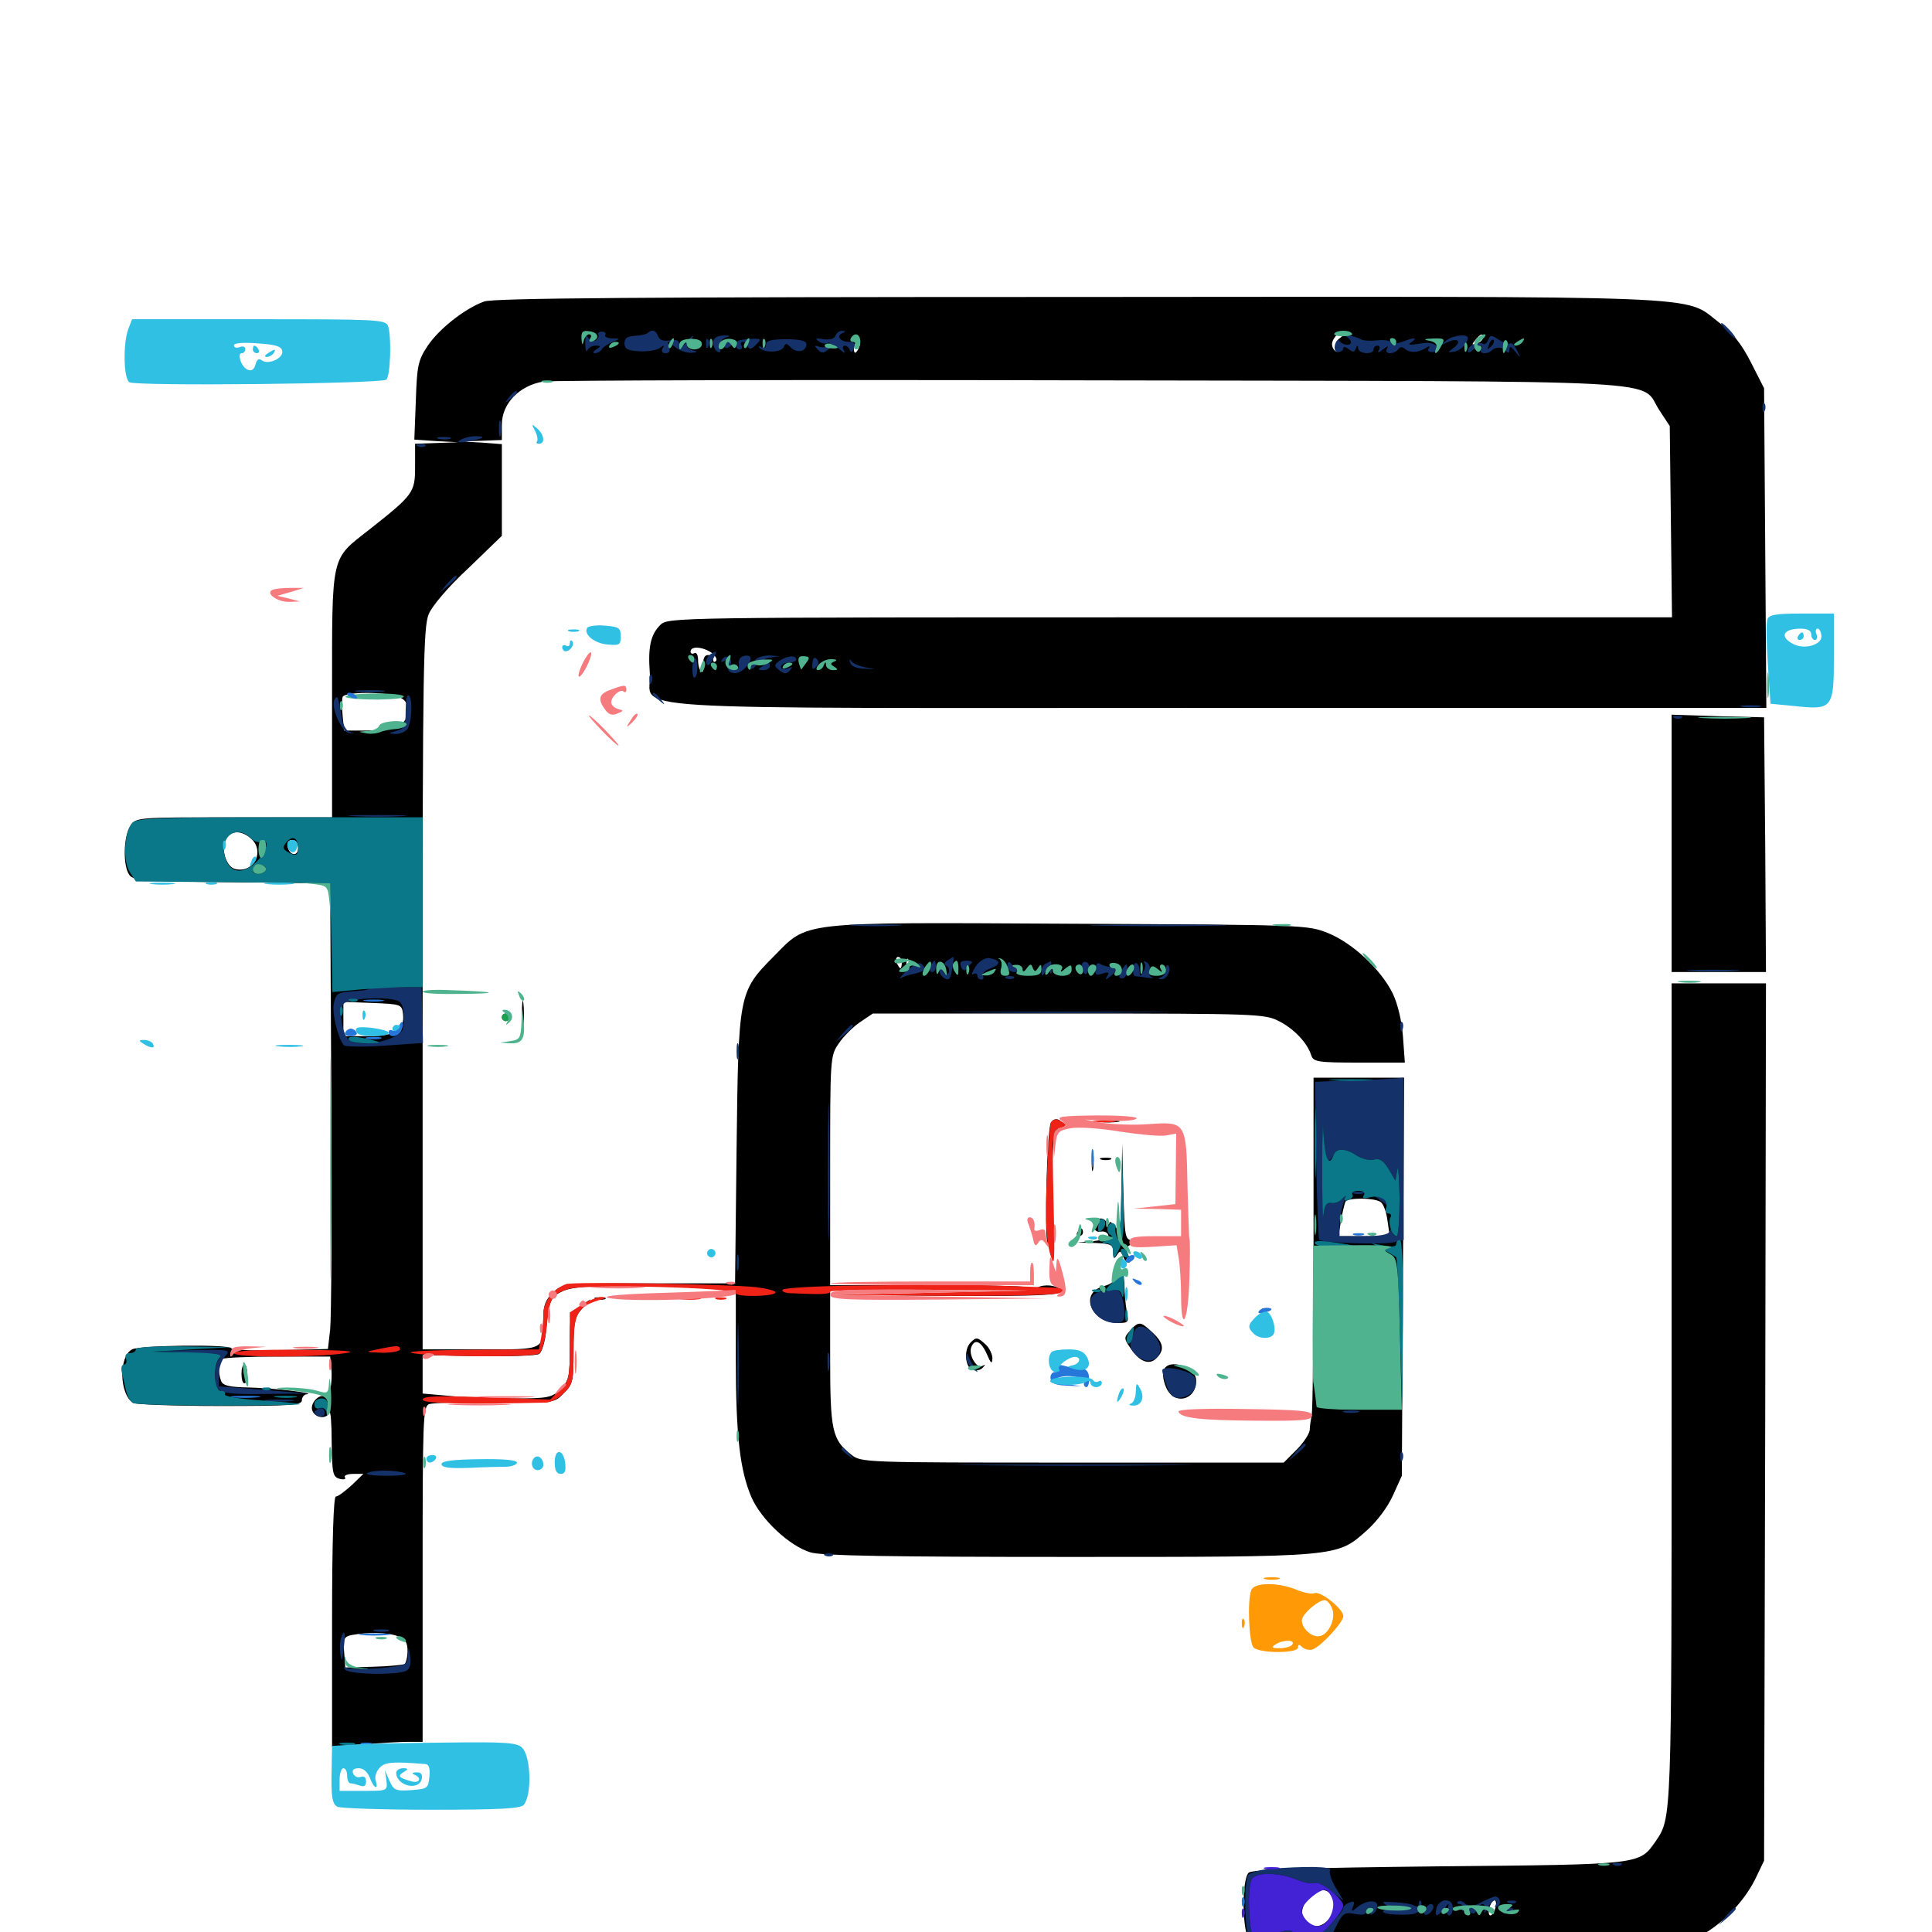 <svg xmlns="http://www.w3.org/2000/svg" viewBox="0 -1000 1000 1000">
	<path fill="#000000" d="M250.586 -843.945C240.43 -840.234 227.148 -829.688 221.289 -820.898C216.406 -813.477 215.82 -810.742 215.234 -792.578L214.453 -772.461L225.977 -771.68L237.305 -771.094L226.172 -770.703L214.844 -770.312V-758.398C214.844 -745.117 214.062 -743.945 191.016 -725.781C171.094 -710.156 171.875 -714.062 171.875 -640.625V-576.953H121.289C71.094 -576.953 70.508 -576.953 67.578 -572.656C63.867 -567.383 63.477 -551.758 66.992 -547.07C69.141 -544.141 75.195 -543.75 120.117 -543.359L170.898 -542.773L171.484 -432.422C171.875 -371.68 171.484 -317.578 170.898 -311.914L169.727 -301.758L145.117 -301.172C131.641 -300.781 120.312 -301.172 119.727 -302.148C118.359 -304.297 72.461 -303.711 68.359 -301.562C61.328 -297.852 61.719 -278.32 68.945 -273.828C70.312 -273.047 90.43 -272.266 113.867 -272.266C150.195 -272.266 156.25 -272.656 156.25 -275.195C156.25 -276.758 157.422 -278.32 158.789 -278.32C164.258 -278.906 140.625 -281.641 128.711 -281.836C118.75 -282.031 115.43 -282.812 114.453 -285.156C112.695 -289.844 113.086 -295.312 115.234 -296.68C116.211 -297.266 129.297 -297.852 143.945 -297.852H170.898L171.484 -291.602C172.266 -284.57 170.312 -275 168.555 -276.758C166.016 -279.297 160.547 -274.219 161.523 -270.312C162.695 -266.016 168.945 -265.039 170.508 -268.945C171.094 -270.117 171.68 -263.281 171.68 -253.516C171.875 -237.305 172.266 -235.547 175.781 -234.57C177.93 -233.984 179.297 -234.375 178.516 -235.352C177.93 -236.328 179.883 -237.109 182.812 -237.109H188.086L182.031 -231.25C178.516 -228.125 175 -225.391 173.828 -225.391C172.656 -225.391 171.875 -202.93 171.875 -160.742V-95.898L188.086 -97.07C196.875 -97.852 207.422 -98.438 211.523 -98.438H218.75V-185.156C218.75 -265.82 218.945 -271.875 222.07 -273.242C224.023 -273.828 237.5 -274.414 251.953 -274.219C288.086 -273.828 286.719 -273.633 291.992 -279.102C296.484 -283.398 296.875 -285.352 296.875 -300.781C296.875 -315.82 297.461 -318.555 301.367 -322.656L305.664 -327.539L300.391 -324.023C295.117 -320.703 294.922 -320.117 294.922 -303.125C294.922 -287.305 294.531 -285.352 290.039 -281.055C285.742 -276.562 283.984 -276.172 265.234 -276.172C254.102 -276.172 239.258 -276.758 232.031 -277.539L218.75 -278.711V-288.672V-298.633L247.461 -298.047C263.477 -297.852 277.539 -298.242 279.102 -299.219C280.469 -300.195 282.031 -305.273 282.617 -310.547C283.984 -327.148 284.961 -328.906 291.992 -332.031C299.414 -334.961 325.195 -335.547 359.961 -333.398L380.859 -332.227V-296.875C380.859 -256.836 383.008 -239.062 388.867 -225.195C393.945 -213.477 408.594 -199.805 419.531 -196.484C425.195 -194.727 461.523 -194.141 553.125 -194.141C694.141 -194.141 691.797 -193.945 707.422 -207.812C712.5 -212.305 718.164 -219.727 720.898 -225.781L725.586 -236.133L726.172 -339.062L726.758 -442.188H703.32H679.883V-356.836C679.883 -309.766 679.492 -269.531 678.906 -267.383C678.516 -265.234 677.93 -261.914 677.93 -259.961C677.734 -257.812 674.805 -253.32 671.094 -249.609L664.453 -242.969H555.078C447.266 -242.969 445.703 -242.969 440.625 -247.07C430.664 -254.883 429.688 -259.375 429.688 -297.656V-332.812H480.859C508.984 -332.812 531.445 -333.203 530.859 -333.789C530.273 -334.375 507.227 -334.766 479.688 -334.766H429.688V-394.141C429.688 -452.539 429.688 -453.516 434.18 -459.961C436.523 -463.477 441.602 -468.555 445.117 -470.898L451.758 -475.391H553.125C650.195 -475.391 654.688 -475.195 661.914 -471.484C669.727 -467.578 676.758 -460.156 678.711 -453.711C679.883 -450.391 682.031 -450 703.516 -450H727.148L726.172 -463.477C725.586 -471.484 723.438 -480.469 720.898 -485.742C714.844 -498.047 700.391 -511.719 687.5 -516.992C676.758 -521.289 675.781 -521.289 554.102 -521.875C411.719 -522.656 418.555 -523.242 400.391 -504.883C382.227 -486.523 382.227 -485.742 381.25 -405.078L380.469 -335.742H335.938C291.406 -335.742 291.406 -335.742 286.328 -331.055C282.422 -327.344 281.25 -324.414 281.25 -318.359C281.25 -300.781 282.617 -301.562 248.828 -301.562H218.75V-488.086C218.75 -652.148 219.141 -675.586 221.875 -682.031C223.438 -686.133 232.227 -696.484 242.383 -705.859L259.766 -722.656V-746.484V-770.117L249.609 -770.898L239.258 -771.484L249.609 -771.875L259.766 -772.266V-780.273C259.766 -791.211 268.945 -800.586 281.445 -802.539C286.133 -803.125 414.062 -803.516 565.43 -803.125C875.195 -802.539 848.047 -803.906 858.984 -787.5L864.258 -779.492L864.844 -729.883L865.43 -680.469H605.664C349.414 -680.469 345.703 -680.469 341.797 -676.562C336.719 -671.484 335.352 -665.039 336.328 -651.758C338.086 -631.641 305.469 -633.594 630.273 -633.594H914.258L913.672 -716.406L913.086 -799.023L906.25 -812.5C901.367 -822.07 896.68 -827.93 889.844 -833.008C870.898 -847.461 892.383 -846.484 557.422 -846.289C332.422 -846.289 255.273 -845.703 250.586 -843.945ZM693.555 -825C691.992 -824.219 691.406 -822.07 691.992 -820.117C692.773 -818.359 692.578 -817.383 691.406 -818.164C690.234 -818.75 689.453 -820.508 689.453 -821.875C689.453 -824.805 693.75 -829.297 695.117 -827.734C695.703 -827.148 694.922 -825.977 693.555 -825ZM767.578 -825.195C767.578 -824.219 766.211 -822.852 764.453 -822.266C761.719 -821.289 761.523 -821.484 763.672 -824.023C766.406 -827.344 767.578 -827.734 767.578 -825.195ZM444.531 -819.922C443.75 -818.164 442.773 -816.992 442.383 -817.578C441.797 -818.164 441.797 -820.117 442.578 -821.875C443.359 -823.633 444.336 -824.805 444.727 -824.219C445.312 -823.633 445.312 -821.68 444.531 -819.922ZM368.359 -662.109C370.312 -660.547 371.484 -658.594 370.508 -657.812C369.727 -657.031 369.141 -657.422 369.141 -658.594C369.141 -659.961 367.969 -660.938 366.406 -660.938C364.648 -660.938 363.867 -659.18 364.062 -656.055C364.453 -653.516 363.867 -651.758 363.086 -652.344C362.109 -652.93 361.328 -655.469 361.328 -658.203C361.328 -660.938 360.547 -662.5 359.375 -661.914C358.398 -661.328 357.422 -661.719 357.422 -662.695C357.422 -665.82 363.867 -665.234 368.359 -662.109ZM392.578 -654.102C392.578 -655.273 391.602 -657.422 390.625 -658.984C389.648 -660.547 388.672 -661.133 388.672 -659.961C388.672 -658.984 389.648 -656.641 390.625 -655.078C391.602 -653.516 392.578 -653.125 392.578 -654.102ZM416.016 -654.492C416.016 -655.273 415.039 -657.422 414.062 -658.984C412.5 -661.523 412.109 -661.523 412.109 -658.594C412.109 -656.836 413.086 -654.688 414.062 -654.102C415.234 -653.516 416.016 -653.516 416.016 -654.492ZM358.594 -655.078C358.594 -657.227 357.812 -658.984 357.031 -658.984C356.25 -658.984 355.469 -657.227 355.469 -655.078C355.469 -652.93 356.25 -651.172 357.031 -651.172C357.812 -651.172 358.594 -652.93 358.594 -655.078ZM420.703 -656.055C421.289 -657.812 420.703 -658.984 418.945 -658.984C417.188 -658.984 416.602 -657.812 417.188 -656.055C417.969 -654.492 418.555 -653.125 418.945 -653.125C419.336 -653.125 419.922 -654.492 420.703 -656.055ZM425.781 -656.055C425.781 -657.617 425.391 -658.984 425 -658.984C424.609 -658.984 423.828 -657.617 423.047 -656.055C422.461 -654.492 422.852 -653.125 423.828 -653.125C425 -653.125 425.781 -654.492 425.781 -656.055ZM435.547 -656.055C435.547 -657.617 435.156 -658.984 434.766 -658.984C434.375 -658.984 433.594 -657.617 432.812 -656.055C432.227 -654.492 432.617 -653.125 433.594 -653.125C434.766 -653.125 435.547 -654.492 435.547 -656.055ZM462.891 -657.031C462.891 -658.203 458.008 -658.984 452.148 -658.984C446.289 -658.984 441.406 -658.203 441.406 -657.031C441.406 -656.055 446.289 -655.078 452.148 -655.078C458.008 -655.078 462.891 -656.055 462.891 -657.031ZM409.18 -655.078C409.766 -656.25 409.57 -657.031 408.398 -657.031C407.422 -657.031 405.859 -656.25 405.273 -655.078C404.688 -654.102 404.883 -653.125 406.055 -653.125C407.031 -653.125 408.594 -654.102 409.18 -655.078ZM371.094 -654.297C371.094 -654.688 370.312 -655.078 369.141 -655.078C368.164 -655.078 367.188 -654.102 367.188 -652.93C367.188 -651.953 368.164 -651.562 369.141 -652.148C370.312 -652.734 371.094 -653.711 371.094 -654.297ZM205.859 -639.453C209.766 -638.086 210.938 -636.133 210.938 -632.031C210.938 -624.805 204.883 -621.875 189.648 -621.875H178.125L177.344 -629.492C176.953 -633.789 176.953 -638.281 177.344 -639.258C178.32 -641.992 199.219 -641.992 205.859 -639.453ZM130.078 -565.82C136.914 -559.57 131.836 -548.633 122.656 -550C119.727 -550.391 117.773 -552.539 116.406 -556.836C113.477 -567.578 121.875 -573.242 130.078 -565.82ZM154.297 -561.133C154.297 -556.445 149.805 -557.031 148.828 -561.914C148.438 -563.867 149.414 -565.234 151.172 -565.234C153.125 -565.234 154.297 -563.477 154.297 -561.133ZM466.797 -501.758C466.797 -500.195 466.406 -498.828 466.016 -498.828C465.625 -498.828 464.844 -500.195 464.062 -501.758C463.477 -503.32 463.867 -504.688 464.844 -504.688C466.016 -504.688 466.797 -503.32 466.797 -501.758ZM470.117 -498.438C469.531 -497.07 469.141 -498.047 469.141 -500.781C469.141 -503.516 469.531 -504.492 470.117 -503.32C470.508 -501.953 470.508 -499.609 470.117 -498.438ZM511.719 -501.953C511.719 -502.344 510.938 -502.734 509.766 -502.734C508.789 -502.734 507.812 -501.758 507.812 -500.586C507.812 -499.609 508.789 -499.219 509.766 -499.805C510.938 -500.391 511.719 -501.367 511.719 -501.953ZM520.898 -498.828C521.289 -503.516 520.312 -503.906 518.75 -499.609C517.188 -495.703 517.188 -494.922 519.141 -494.922C519.922 -494.922 520.703 -496.68 520.898 -498.828ZM530.078 -497.852C529.297 -499.414 527.539 -500.781 525.977 -500.781C523.633 -500.781 523.633 -500.391 526.172 -497.852C527.734 -496.289 529.492 -494.922 530.078 -494.922C530.664 -494.922 530.664 -496.289 530.078 -497.852ZM537.305 -496.289C538.672 -497.656 539.258 -499.219 538.672 -499.805C538.086 -500.391 536.914 -499.414 536.328 -497.461C535.156 -494.727 535.352 -494.531 537.305 -496.289ZM513.672 -496.875C513.672 -499.219 513.477 -499.219 509.766 -496.875C507.227 -495.312 507.422 -494.922 510.352 -494.922C512.109 -494.922 513.672 -495.898 513.672 -496.875ZM496.094 -496.094C496.094 -496.484 495.312 -496.875 494.141 -496.875C493.164 -496.875 492.188 -495.898 492.188 -494.727C492.188 -493.75 493.164 -493.359 494.141 -493.945C495.312 -494.531 496.094 -495.508 496.094 -496.094ZM208.594 -475.195C209.57 -466.797 204.492 -463.672 190.234 -463.672H177.734V-472.461V-481.445L192.969 -480.859C207.617 -480.273 208.008 -480.078 208.594 -475.195ZM714.453 -377.93C716.016 -377.148 717.578 -372.656 718.164 -368.164L719.336 -360.156H706.055H692.773L694.141 -368.359C694.922 -372.656 695.898 -377.148 696.484 -378.125C697.852 -380.078 711.133 -380.078 714.453 -377.93ZM121.68 -276.758C122.852 -277.344 121.875 -277.734 119.141 -277.734C116.406 -277.734 115.43 -277.344 116.797 -276.758C117.969 -276.367 120.312 -276.367 121.68 -276.758ZM708.984 -270.898C709.57 -270.312 703.516 -270.312 695.703 -270.508C688.086 -270.898 681.641 -271.68 681.641 -272.461C681.641 -273.828 707.422 -272.266 708.984 -270.898ZM203.711 -235.742C206.055 -236.133 204.102 -236.523 199.219 -236.523C194.336 -236.523 192.383 -236.133 194.922 -235.742C197.266 -235.352 201.172 -235.352 203.711 -235.742ZM205.859 -153.125C209.766 -151.758 210.938 -149.805 210.938 -145.508C210.938 -142.383 210.156 -139.258 209.375 -138.672C208.594 -138.281 201.367 -137.5 193.359 -137.305L178.711 -136.914L178.125 -144.922C177.539 -151.758 178.125 -152.93 182.031 -153.711C190.43 -155.273 200.977 -155.078 205.859 -153.125ZM865.234 -563.477V-496.875H889.648H914.062L913.672 -562.891L913.086 -628.711L889.258 -629.297L865.234 -630.078ZM865.234 -278.32C865.234 -57.031 865.234 -59.18 857.031 -47.07C848.438 -34.766 850.195 -34.961 744.727 -33.984C675 -33.203 648.047 -32.422 646.289 -30.664C642.578 -26.953 642.969 0.391 646.68 4.102C649.609 7.031 661.133 7.422 758.984 7.617L868.164 8.008L877.93 3.125C890.43 -2.93 902.148 -14.844 908.398 -27.148L913.086 -36.914L913.672 -264.062L914.062 -491.016H889.648H865.234ZM690.234 -17.773C691.797 -15.234 691.602 -13.086 689.453 -8.984C685.938 -3.125 680.859 -1.367 676.758 -4.688C672.656 -8.008 673.047 -12.891 677.93 -18.164C682.422 -23.047 687.109 -22.852 690.234 -17.773ZM774.023 -12.5C773.438 -10.352 772.266 -8.594 771.484 -8.594C770.508 -8.594 770.312 -10.352 770.898 -12.5C771.484 -14.648 772.656 -16.406 773.438 -16.406C774.414 -16.406 774.609 -14.648 774.023 -12.5ZM721.68 -10.938C722.266 -11.523 721.289 -12.695 719.336 -13.281C716.602 -14.453 716.406 -14.258 718.164 -12.305C719.531 -10.938 721.094 -10.352 721.68 -10.938ZM758.984 -10.742C758.789 -12.109 757.031 -13.281 755.273 -13.672C753.516 -13.867 752.344 -13.281 753.125 -12.305C753.711 -11.328 754.883 -10.938 755.859 -11.523C756.641 -12.109 758.008 -11.523 758.398 -10.547C758.984 -9.375 759.18 -9.57 758.984 -10.742ZM767.773 -11.914C769.531 -13.672 769.141 -14.258 766.016 -13.867C763.281 -13.672 762.5 -12.891 763.672 -11.719C765.039 -10.352 766.406 -10.547 767.773 -11.914ZM787.109 -11.523C787.109 -13.281 785.352 -14.453 782.812 -14.258C778.906 -14.062 778.906 -13.867 782.031 -13.086C784.961 -12.305 785.156 -11.719 783.008 -10.352C780.859 -8.984 780.859 -8.594 783.789 -8.594C785.547 -8.594 787.109 -9.961 787.109 -11.523ZM270.117 -474.414C270.117 -467.969 270.508 -465.625 270.898 -469.141C271.289 -472.656 271.289 -477.93 270.898 -480.859C270.508 -483.789 270.117 -480.859 270.117 -474.414ZM259.766 -473.438C259.766 -472.461 260.742 -471.484 261.719 -471.484C262.891 -471.484 263.672 -472.461 263.672 -473.438C263.672 -474.609 262.891 -475.391 261.719 -475.391C260.742 -475.391 259.766 -474.609 259.766 -473.438ZM543.945 -418.945C541.992 -415.625 540.43 -361.328 542.188 -356.836C543.359 -354.102 544.141 -363.867 544.336 -383.203C544.727 -408.008 545.312 -414.258 547.852 -416.016C549.414 -417.188 550.195 -418.75 549.414 -419.336C547.656 -421.289 545.312 -421.094 543.945 -418.945ZM568.945 -419.336C565.82 -419.727 567.969 -420.117 573.242 -420.117C578.711 -420.117 581.055 -419.727 578.711 -419.336C576.172 -418.945 571.875 -418.945 568.945 -419.336ZM565.039 -399.219C565.039 -394.336 565.43 -392.383 565.82 -394.922C566.211 -397.266 566.211 -401.172 565.82 -403.711C565.43 -406.055 565.039 -404.102 565.039 -399.219ZM580.469 -384.766C580.078 -363.672 579.883 -361.719 577.148 -365.234C575.586 -367.188 574.219 -368.164 574.219 -366.992C574.219 -366.016 573.438 -366.211 572.461 -367.773C570.508 -370.898 566.406 -368.945 566.406 -364.844C566.406 -363.281 567.773 -362.109 569.531 -362.5C571.484 -362.891 573.242 -362.109 573.633 -360.742C574.219 -359.18 571.484 -358.203 566.016 -357.617L557.617 -356.836L566.992 -356.641C575.195 -356.25 576.172 -355.664 576.172 -351.953C576.172 -348.438 576.562 -348.047 578.125 -350.391C579.688 -352.734 580.078 -352.734 581.25 -349.805C581.836 -348.047 583.203 -346.484 584.18 -346.484C585.352 -346.484 585.156 -348.242 583.984 -350.391C582.227 -353.711 582.617 -354.688 586.328 -356.25L590.82 -358.008H586.523C582.227 -358.203 582.227 -358.984 581.445 -383.203L580.859 -408.008ZM569.922 -399.805C568.555 -400.391 569.531 -400.781 572.266 -400.781C575 -400.781 575.977 -400.391 574.805 -399.805C573.438 -399.414 571.094 -399.414 569.922 -399.805ZM557.617 -362.109C557.031 -361.133 557.422 -360.156 558.398 -360.156C559.57 -360.156 560.547 -361.133 560.547 -362.109C560.547 -363.281 560.156 -364.062 559.766 -364.062C559.18 -364.062 558.203 -363.281 557.617 -362.109ZM576.758 -340.625C577.148 -336.914 575.977 -335.547 570.898 -334.18C558.398 -330.469 564.844 -315.234 578.711 -315.234C584.18 -315.234 584.375 -315.625 583.203 -321.289C582.617 -324.609 582.031 -330.469 582.031 -334.18C582.031 -337.891 581.25 -340.43 580.273 -339.648C579.297 -339.062 577.93 -340.234 577.344 -341.992C576.758 -344.141 576.562 -343.555 576.758 -340.625ZM535.938 -332.812C534.766 -331.641 512.891 -330.664 482.422 -330.273L430.664 -329.883L486.328 -329.297C541.406 -328.906 553.711 -329.688 548.438 -333.008C544.922 -335.352 538.281 -335.156 535.938 -332.812ZM308.203 -327.539C306.836 -328.125 307.812 -328.516 310.547 -328.516C313.281 -328.516 314.258 -328.125 313.086 -327.539C311.719 -327.148 309.375 -327.148 308.203 -327.539ZM653.906 -321.68C652.344 -322.266 652.93 -322.852 655.078 -322.852C657.227 -323.047 658.398 -322.461 657.617 -321.875C657.031 -321.289 655.273 -321.094 653.906 -321.68ZM584.961 -311.328C581.836 -307.812 581.641 -307.227 584.766 -302.734C589.453 -295.312 594.727 -293.164 598.438 -296.875C602.93 -301.172 602.344 -304.883 596.484 -310.352C590.234 -316.211 589.453 -316.211 584.961 -311.328ZM502.344 -305.078C498.828 -301.562 499.414 -292.383 503.32 -291.016C505.078 -290.234 507.422 -290.82 508.594 -291.992C510.156 -293.75 510.156 -293.945 508.398 -292.969C505.469 -291.406 501.172 -298.828 502.734 -302.734C504.492 -307.227 507.812 -305.859 510.742 -299.219C512.891 -294.141 513.477 -293.75 513.672 -296.875C513.672 -299.023 512.109 -302.344 510.156 -304.102C505.859 -308.008 505.273 -308.008 502.344 -305.078ZM125 -288.867C125 -286.133 125.586 -283.984 126.562 -283.984C127.344 -283.984 127.93 -286.133 127.93 -288.867C127.93 -291.602 127.344 -293.75 126.562 -293.75C125.586 -293.75 125 -291.602 125 -288.867ZM602.344 -290.82C601.562 -289.062 602.148 -285.156 603.516 -282.031C607.422 -272.461 619.141 -275 619.141 -285.352C619.141 -292.578 604.688 -297.266 602.344 -290.82Z"/>
	<path fill="#ff9906" d="M654.883 -182.617C652.93 -183.203 654.492 -183.594 658.203 -183.594C661.914 -183.594 663.477 -183.203 661.719 -182.617C659.766 -182.227 656.641 -182.227 654.883 -182.617ZM647.656 -176.953C645.508 -171.484 646.484 -149.609 648.828 -147.266C651.953 -144.141 671.875 -144.141 671.875 -147.266C671.875 -149.023 672.461 -149.023 674.023 -147.461C675.195 -146.289 677.734 -145.703 679.492 -146.289C683.789 -147.852 695.312 -160.352 695.312 -163.477C695.312 -167.188 683.594 -176.562 680.469 -175.391C678.906 -174.805 674.805 -175.586 671.094 -177.148C661.719 -181.055 649.219 -181.055 647.656 -176.953ZM689.648 -166.992C691.406 -162.109 687.695 -153.906 683.008 -153.125C679.102 -152.344 673.828 -157.031 673.828 -161.328C673.828 -164.648 683.398 -172.656 686.133 -171.68C687.305 -171.289 688.867 -169.336 689.648 -166.992ZM668.945 -148.828C668.359 -147.852 665.43 -146.875 662.5 -146.875C658.398 -146.875 657.812 -147.266 660.156 -148.828C664.062 -151.367 670.508 -151.367 668.945 -148.828ZM642.773 -159.375C642.773 -157.227 643.359 -156.641 643.945 -158.203C644.531 -159.57 644.336 -161.328 643.75 -161.914C643.164 -162.695 642.578 -161.523 642.773 -159.375Z"/>
	<path fill="#ef2218" d="M543.945 -418.945C543.359 -417.773 542.383 -404.492 541.797 -389.062C541.016 -368.75 541.602 -358.398 543.359 -351.562C545.898 -342.773 546.094 -345.117 545.312 -378.516C544.531 -414.844 544.531 -415.039 548.828 -416.211C551.953 -416.992 552.344 -417.773 550.391 -418.945C547.07 -421.094 545.312 -421.094 543.945 -418.945ZM566.992 -419.336C563.867 -419.727 566.016 -420.117 571.289 -420.117C576.758 -420.117 579.102 -419.727 576.758 -419.336C574.219 -418.945 569.922 -418.945 566.992 -419.336ZM292.969 -335.352C286.328 -332.812 281.25 -326.172 281.25 -320.117C281.25 -316.602 280.664 -310.938 280.078 -307.617L278.906 -301.562L243.359 -301.367C224.023 -301.172 210.156 -300.586 212.891 -299.805C220.312 -297.656 275.977 -297.266 279.102 -299.414C280.469 -300.391 282.227 -306.445 283.008 -313.477C284.57 -328.711 285.352 -329.883 294.141 -332.812C302.344 -335.547 380.859 -333.594 380.859 -330.664C380.859 -328.516 400.195 -328.906 401.367 -330.859C401.953 -331.836 397.266 -333.008 391.211 -333.789C375.586 -335.352 296.484 -336.719 292.969 -335.352ZM481.641 -335.352C482.227 -335.742 549.414 -333.594 550.781 -333.203C551.367 -333.008 550.391 -331.836 548.828 -330.859C547.07 -329.688 522.852 -329.102 488.281 -329.297L430.664 -329.688L481.445 -330.859L532.227 -332.031L481.055 -332.422C452.734 -332.617 429.688 -332.227 429.688 -331.445C429.688 -330.078 425 -329.883 408.594 -330.664C406.055 -330.859 404.492 -331.641 405.078 -332.422C405.664 -333.398 423.047 -334.375 443.75 -334.57C464.453 -334.766 481.445 -335.156 481.641 -335.352ZM301.367 -324.805L294.922 -320.703V-303.32C294.922 -286.914 294.531 -285.352 289.844 -280.664L284.766 -275.586L251.758 -276.758C226.562 -277.734 218.75 -277.344 218.75 -275.586C218.75 -273.438 240.82 -273.047 282.812 -274.023C285.352 -274.219 289.453 -276.367 291.992 -279.102C296.484 -283.398 296.875 -285.352 296.875 -301.172C296.875 -320.117 298.633 -323.438 309.766 -326.953C313.867 -328.125 314.258 -328.516 311.523 -328.711C309.375 -328.711 304.688 -326.953 301.367 -324.805ZM352.148 -327.539C349.023 -327.93 351.172 -328.32 356.445 -328.32C361.914 -328.32 364.258 -327.93 361.914 -327.539C359.375 -327.148 355.078 -327.148 352.148 -327.539ZM370.703 -327.539C369.336 -328.125 370.312 -328.516 373.047 -328.516C375.781 -328.516 376.758 -328.125 375.586 -327.539C374.219 -327.148 371.875 -327.148 370.703 -327.539ZM195.312 -301.562C188.672 -300.195 188.672 -300.195 197.852 -299.805C202.93 -299.805 207.031 -300.586 207.031 -301.562C207.031 -303.711 205.469 -303.711 195.312 -301.562ZM121.094 -299.609C121.094 -297.266 164.062 -297.266 178.711 -299.609C185.742 -300.586 178.711 -301.172 154.883 -301.367C133.398 -301.562 121.094 -300.781 121.094 -299.609Z"/>
	<path fill="#1ca14c" d="M259.766 -473.438C259.766 -472.461 260.742 -471.484 261.719 -471.484C262.891 -471.484 263.672 -472.461 263.672 -473.438C263.672 -474.609 262.891 -475.391 261.719 -475.391C260.742 -475.391 259.766 -474.609 259.766 -473.438Z"/>
	<path fill="#143269" d="M893.555 -828.906C895.508 -826.758 897.461 -825 898.047 -825C898.633 -825 897.461 -826.758 895.508 -828.906C893.555 -831.055 891.602 -832.812 891.016 -832.812C890.43 -832.812 891.602 -831.055 893.555 -828.906ZM309.766 -826.758C310.156 -825.977 309.57 -824.609 308.398 -823.828C307.227 -823.242 305.469 -823.828 304.492 -825.195C303.32 -827.148 302.93 -826.172 302.93 -822.07C302.93 -818.945 303.516 -817.383 304.102 -818.75C304.492 -819.922 306.445 -821.094 308.203 -821.094C311.133 -821.094 311.133 -820.703 308.594 -819.141C306.836 -817.969 306.641 -817.188 308.008 -817.188C309.18 -817.188 310.938 -818.164 311.523 -819.336C312.305 -820.508 314.844 -822.07 317.188 -823.047C321.289 -824.805 321.289 -824.805 316.797 -824.805C314.258 -825 312.695 -825.781 313.281 -826.562C313.867 -827.539 313.086 -828.32 311.523 -828.32C309.961 -828.32 309.18 -827.539 309.766 -826.758ZM335.352 -827.734C334.57 -826.953 331.641 -826.367 328.711 -826.172C324.609 -825.977 323.242 -825 323.242 -822.266C323.242 -819.336 324.805 -818.555 331.055 -818.164C335.352 -817.969 340.039 -818.75 341.602 -819.922C343.75 -821.484 344.141 -821.484 342.969 -819.727C342.188 -818.164 342.773 -817.188 344.531 -817.188C346.484 -817.188 347.07 -818.359 346.289 -820.703C345.117 -823.828 345.312 -823.828 349.023 -820.703C351.172 -818.75 354.883 -817.383 357.617 -817.383C360.938 -817.578 361.328 -817.969 358.984 -818.555C357.031 -818.945 355.469 -820.117 355.469 -821.094C355.469 -822.07 356.641 -822.656 358.008 -822.266C359.18 -822.07 359.766 -822.07 358.789 -822.461C358.008 -823.047 357.812 -824.414 358.594 -825.586C359.18 -826.953 357.812 -825.781 355.664 -823.242C352.734 -819.922 351.562 -819.531 351.562 -821.68C351.562 -823.828 350.195 -824.414 346.68 -823.828C343.359 -823.242 341.406 -824.023 340.625 -825.977C339.453 -829.102 337.5 -829.688 335.352 -827.734ZM330.078 -824.023C330.078 -824.219 328.906 -824.414 327.539 -824.414C325.977 -824.414 324.805 -823.242 324.805 -821.68C324.805 -819.922 325.586 -819.727 327.539 -821.289C328.906 -822.461 330.078 -823.633 330.078 -824.023ZM336.719 -821.484C336.133 -822.266 334.961 -823.047 333.789 -823.047C332.812 -823.047 332.031 -822.266 332.031 -821.484C332.031 -820.508 333.398 -819.727 334.961 -819.727C336.523 -819.727 337.305 -820.508 336.719 -821.484ZM432.422 -826.172C431.836 -824.609 429.492 -824.023 426.172 -824.414C422.266 -825.195 421.68 -824.805 423.828 -823.242C425.391 -822.266 427.344 -821.875 428.516 -822.461C429.492 -823.047 429.688 -822.656 428.906 -821.484C428.125 -820.312 426.172 -819.922 424.219 -820.508C421.484 -821.484 421.289 -821.094 423.242 -819.141C425.195 -816.992 426.172 -816.992 428.711 -819.141C431.055 -821.094 432.227 -821.094 434.961 -818.945C437.109 -816.992 437.695 -816.992 436.719 -818.75C435.938 -819.922 436.133 -821.094 437.305 -821.094C438.281 -821.094 439.453 -820.117 439.844 -818.75C440.43 -817.383 441.211 -817.578 441.992 -819.727C442.969 -822.07 442.188 -823.047 439.453 -823.047C434.961 -823.047 432.617 -826.172 435.938 -827.539C437.891 -828.32 437.891 -828.711 435.938 -828.711C434.57 -828.906 433.008 -827.734 432.422 -826.172ZM369.141 -822.656C369.141 -820.898 370.117 -818.75 371.094 -818.164C372.266 -817.383 373.047 -817.578 372.852 -818.555C372.07 -822.461 373.242 -824.805 376.562 -825.586C378.32 -826.172 377.539 -826.367 374.609 -826.367C370.898 -826.172 369.141 -825 369.141 -822.656ZM696.875 -825.781C695.508 -826.172 696.094 -826.562 698.242 -826.367C700.391 -825.977 703.125 -825.195 704.297 -824.414C705.664 -823.633 709.375 -823.438 712.695 -823.828C716.016 -824.219 719.336 -823.828 719.922 -822.852C720.312 -822.07 723.047 -822.07 725.781 -823.047C732.227 -825.586 734.18 -825.391 730.469 -822.852C728.32 -821.484 729.492 -821.289 734.57 -822.07C739.258 -823.047 742.188 -822.461 743.75 -820.703C745.508 -818.555 745.117 -817.969 741.992 -817.773C739.648 -817.578 738.672 -818.359 739.453 -819.531C740.43 -820.898 739.844 -821.094 738.086 -819.922C733.984 -817.383 729.883 -817.188 727.344 -819.336C725.781 -820.703 724.609 -820.508 723.633 -819.141C723.047 -818.164 721.094 -817.188 719.531 -817.188C717.578 -817.188 717.188 -818.164 717.969 -819.727C718.945 -821.094 717.969 -820.898 715.82 -819.141C713.672 -817.383 712.695 -817.188 713.672 -818.75C714.453 -819.922 714.062 -821.094 713.086 -821.094C711.914 -821.094 710.938 -820.312 710.938 -819.141C710.938 -816.211 703.125 -816.797 702.93 -819.727C702.93 -821.484 702.539 -821.484 701.758 -819.531C700.977 -817.578 700.195 -817.578 698.047 -819.336C696.484 -820.508 695.312 -820.703 695.312 -819.727C695.312 -818.75 694.141 -817.773 692.578 -817.773C691.016 -817.773 690.43 -819.336 691.016 -821.68C691.602 -823.633 692.578 -824.609 693.164 -823.633C694.922 -821.289 699.219 -820.703 699.219 -822.852C699.219 -823.828 698.047 -825.195 696.875 -825.781ZM748.633 -823.828C745.312 -821.094 745.312 -820.898 749.219 -822.852C754.492 -825.391 756.836 -823.242 752.344 -819.922C749.219 -817.578 749.219 -817.383 752.539 -817.969C755.859 -818.359 759.57 -822.266 759.766 -825C759.766 -827.344 752.148 -826.562 748.633 -823.828ZM770.312 -824.023C769.727 -822.461 768.359 -821.484 767.578 -822.07C765.234 -823.438 759.766 -821.094 759.766 -818.555C759.766 -817.188 760.547 -817.188 762.109 -818.75C765.039 -821.68 768.359 -821.875 766.602 -819.141C765.234 -816.797 770.117 -816.406 772.266 -818.75C774.414 -820.703 778.125 -820.508 779.688 -818.164C780.664 -816.992 781.25 -817.383 781.25 -818.945C781.25 -821.094 782.031 -820.703 784.375 -817.969C787.109 -814.453 787.305 -814.453 785.156 -818.75C783.789 -821.289 782.422 -822.852 781.641 -822.266C781.055 -821.68 778.516 -822.461 775.977 -824.023C771.875 -826.758 771.289 -826.758 770.312 -824.023ZM771.68 -820.508C769.727 -818.75 769.531 -818.945 770.703 -821.68C771.289 -823.633 772.461 -824.609 773.047 -824.023C773.633 -823.438 773.047 -821.875 771.68 -820.508ZM365.43 -821.875C365.43 -819.727 366.016 -819.141 366.602 -820.703C367.188 -822.07 366.992 -823.828 366.406 -824.414C365.82 -825.195 365.234 -824.023 365.43 -821.875ZM381.836 -823.438C380.078 -821.68 380.859 -819.141 383.008 -819.141C383.984 -819.141 384.375 -820.117 383.789 -821.094C383.203 -822.266 383.398 -823.047 384.57 -823.047C385.547 -823.047 386.719 -821.875 387.109 -820.703C387.695 -818.945 388.867 -819.141 391.211 -821.484C394.336 -824.609 394.141 -824.805 388.672 -824.609C385.547 -824.414 382.422 -824.023 381.836 -823.438ZM396.484 -821.68C396.484 -819.922 395.508 -819.531 394.141 -820.312C392.773 -821.094 392.383 -820.898 393.164 -819.922C395.703 -817.188 404.492 -817.578 405.664 -820.312C406.445 -822.461 407.227 -822.461 409.375 -820.117C412.5 -816.992 417.383 -817.969 417.383 -821.875C417.383 -823.633 414.062 -824.414 406.836 -824.414C399.219 -824.414 396.484 -823.633 396.484 -821.68ZM375 -820.898C375 -819.922 375.977 -819.531 376.953 -820.117C378.125 -820.703 378.906 -821.68 378.906 -822.266C378.906 -822.656 378.125 -823.047 376.953 -823.047C375.977 -823.047 375 -822.07 375 -820.898ZM263.477 -794.336C260.938 -791.211 261.133 -791.016 264.258 -793.555C266.016 -794.922 267.578 -796.484 267.578 -796.875C267.578 -798.438 266.016 -797.461 263.477 -794.336ZM912.305 -788.672C912.305 -786.523 912.891 -785.938 913.477 -787.5C914.062 -788.867 913.867 -790.625 913.281 -791.211C912.695 -791.992 912.109 -790.82 912.305 -788.672ZM258.203 -778.125C258.203 -774.414 258.594 -772.852 259.18 -774.805C259.57 -776.562 259.57 -779.688 259.18 -781.641C258.594 -783.398 258.203 -781.836 258.203 -778.125ZM227.148 -772.852C225.195 -773.438 226.367 -773.828 229.492 -773.828C232.812 -773.828 234.18 -773.438 233.008 -772.852C231.641 -772.461 228.906 -772.461 227.148 -772.852ZM238.281 -772.266C236.133 -770.898 237.305 -770.703 242.188 -771.484C250.586 -773.047 252.148 -774.219 245.898 -774.219C243.359 -774.219 239.844 -773.242 238.281 -772.266ZM216.406 -768.945C214.844 -769.531 215.43 -770.117 217.578 -770.117C219.727 -770.312 220.898 -769.727 220.117 -769.141C219.531 -768.555 217.773 -768.359 216.406 -768.945ZM231.25 -697.656L227.539 -693.164L232.031 -696.875C236.133 -700.391 237.305 -701.953 235.742 -701.953C235.352 -701.953 233.398 -700 231.25 -697.656ZM367.383 -661.133C366.016 -660.156 365.234 -658.203 365.625 -656.836C366.211 -654.883 367.188 -655.469 368.945 -658.594C371.484 -663.281 371.289 -663.672 367.383 -661.133ZM373.828 -658.789C372.852 -657.227 373.242 -657.031 374.805 -657.812C376.367 -658.984 376.953 -658.203 376.562 -655.859C375.781 -651.172 381.445 -650 385.547 -654.102C389.648 -658.203 389.453 -661.328 385.352 -660.547C383.203 -660.156 382.031 -658.398 382.422 -656.445C382.812 -654.492 381.836 -653.125 380.078 -653.125C378.32 -653.125 377.539 -654.297 378.125 -655.859C379.492 -659.375 375.781 -661.719 373.828 -658.789ZM391.016 -658.594C389.648 -657.227 388.672 -655.469 388.672 -654.297C388.672 -653.32 389.844 -653.711 391.211 -655.469C392.383 -657.227 395.703 -659.18 398.438 -659.57L403.32 -660.352L398.438 -660.742C395.508 -660.742 392.383 -659.961 391.016 -658.594ZM403.516 -658.008C400.586 -655.859 400.586 -655.273 403.32 -653.125C405.859 -651.172 406.836 -650.977 408.789 -652.93C410.547 -654.883 410.352 -655.078 407.812 -654.102C405.664 -653.32 404.297 -653.711 404.297 -654.883C404.297 -656.055 406.055 -657.031 408.203 -657.031C410.352 -657.031 412.109 -657.812 412.109 -658.594C412.109 -661.133 407.227 -660.547 403.516 -658.008ZM420.508 -656.641C420.117 -653.516 420.703 -653.125 422.461 -654.883C423.828 -656.25 424.023 -657.617 422.656 -658.984C421.484 -660.156 420.703 -659.375 420.508 -656.641ZM359.18 -658.594C358.008 -656.445 358.203 -649.219 359.375 -649.219C360.156 -649.219 360.938 -651.367 360.938 -654.102C360.938 -658.203 359.961 -660.352 359.18 -658.594ZM440.039 -657.031C440.43 -655.273 443.359 -653.906 447.461 -653.906C453.516 -653.516 453.516 -653.711 448.242 -654.492C445.117 -655.078 441.602 -656.445 440.82 -657.617C439.648 -659.18 439.453 -658.984 440.039 -657.031ZM394.531 -655.078C391.992 -653.516 392.188 -653.125 395.117 -653.125C396.875 -653.125 398.438 -654.102 398.438 -655.078C398.438 -657.422 398.242 -657.422 394.531 -655.078ZM336.133 -648.047C336.133 -645.898 336.719 -645.312 337.305 -646.875C337.891 -648.242 337.695 -650 337.109 -650.586C336.523 -651.367 335.938 -650.195 336.133 -648.047ZM185.156 -641.992C181.641 -642.383 184.375 -642.773 191.406 -642.773C198.438 -642.773 201.172 -642.383 197.852 -641.992C194.336 -641.602 188.477 -641.602 185.156 -641.992ZM209.961 -632.031C209.961 -624.219 209.375 -622.852 205.078 -621.68C200.977 -620.508 200.781 -620.312 204.297 -620.117C206.445 -619.922 209.18 -620.898 210.547 -622.266C213.086 -624.805 213.867 -638.672 211.523 -640.039C210.547 -640.625 209.961 -636.914 209.961 -632.031ZM337.891 -640.625C337.891 -640.234 339.453 -638.672 341.406 -637.305C344.336 -634.766 344.531 -634.961 341.992 -638.086C339.453 -641.211 337.891 -642.188 337.891 -640.625ZM173.242 -638.086C170.898 -634.375 176.758 -620.898 180.859 -620.508C183.789 -620.312 183.984 -620.312 181.25 -621.094C179.102 -621.68 177.344 -625 176.758 -629.297C175 -639.844 174.609 -640.43 173.242 -638.086ZM901.953 -634.18C899.414 -634.57 901.367 -634.961 906.25 -634.961C911.133 -634.961 913.086 -634.57 910.742 -634.18C908.203 -633.789 904.297 -633.789 901.953 -634.18ZM866.797 -628.32C865.234 -628.906 865.82 -629.492 867.969 -629.492C870.117 -629.688 871.289 -629.102 870.508 -628.516C869.922 -627.93 868.164 -627.734 866.797 -628.32ZM183.203 -577.539C176.367 -577.93 181.836 -578.125 195.312 -578.125C208.789 -578.125 214.258 -577.93 207.617 -577.539C200.781 -577.148 189.844 -577.148 183.203 -577.539ZM441.992 -520.898C435.742 -521.289 440.82 -521.484 453.125 -521.484C465.43 -521.484 470.508 -521.289 464.453 -520.898C458.203 -520.508 448.047 -520.508 441.992 -520.898ZM570.898 -520.898C554.883 -521.094 567.969 -521.484 599.609 -521.484C631.25 -521.484 644.336 -521.094 628.516 -520.898C612.5 -520.508 586.719 -520.508 570.898 -520.898ZM490.43 -502.93C488.672 -501.758 488.477 -500.781 490.039 -500C491.211 -499.219 491.602 -497.656 491.016 -496.484C490.234 -495.312 489.062 -495.508 488.086 -497.07C486.914 -499.023 486.328 -499.023 486.328 -497.461C486.328 -494.922 490.039 -491.992 491.406 -493.555C492.383 -494.336 494.141 -504.688 493.359 -504.688C493.359 -504.688 491.992 -503.906 490.43 -502.93ZM504.883 -499.609C503.125 -496.68 502.539 -495.117 503.711 -495.703C504.883 -496.484 505.859 -496.094 505.859 -495.117C505.859 -493.945 506.836 -492.969 508.008 -492.969C508.984 -492.969 509.375 -493.945 508.789 -494.922C508.203 -496.094 509.961 -497.852 512.891 -498.828C518.359 -500.977 517.969 -503.125 511.914 -504.102C509.766 -504.297 506.836 -502.539 504.883 -499.609ZM511.719 -501.953C511.719 -502.344 510.938 -502.734 509.766 -502.734C508.789 -502.734 507.812 -501.758 507.812 -500.586C507.812 -499.609 508.789 -499.219 509.766 -499.805C510.938 -500.391 511.719 -501.367 511.719 -501.953ZM469.531 -497.656C466.406 -494.922 465.039 -493.164 466.211 -493.75C467.578 -494.531 470.703 -495.508 472.852 -495.898C478.32 -497.07 479.688 -498.438 477.344 -500.781C475.977 -502.148 473.438 -501.172 469.531 -497.656ZM481.641 -499.805C481.055 -498.242 481.445 -496.875 482.422 -496.875C483.594 -496.875 484.375 -498.242 484.375 -499.805C484.375 -501.367 483.984 -502.734 483.594 -502.734C483.203 -502.734 482.422 -501.367 481.641 -499.805ZM497.461 -499.609C498.047 -497.852 499.219 -497.266 499.805 -498.242C500.391 -499.023 501.758 -500.391 502.734 -501.367C503.711 -502.148 502.734 -502.734 500.391 -502.734C497.461 -502.734 496.484 -501.953 497.461 -499.609ZM521.484 -500.195C521.484 -498.242 523.047 -496.875 525 -496.875C526.758 -496.875 527.539 -497.656 526.367 -498.438C525.391 -499.219 523.828 -500.586 523.047 -501.562C522.07 -502.539 521.484 -501.953 521.484 -500.195ZM541.602 -501.367C540.234 -500.977 539.062 -499.023 539.062 -497.266C539.062 -494.531 539.453 -494.531 540.82 -496.68C542.188 -498.828 542.578 -498.828 543.555 -496.68C544.141 -495.117 544.336 -495.898 544.336 -498.438C544.141 -500.781 544.141 -502.734 543.945 -502.539ZM560.156 -498.438C561.133 -494.531 563.086 -495.117 563.672 -499.609C563.867 -500.977 562.891 -502.148 561.523 -502.148C560.156 -502.148 559.57 -500.586 560.156 -498.438ZM566.992 -498.633C566.602 -495.508 567.383 -494.922 570.703 -496.094C573.828 -497.07 574.414 -496.68 573.047 -494.727C571.875 -492.578 572.07 -492.578 574.805 -494.727C578.516 -497.656 578.125 -498.828 573.828 -499.609C572.461 -499.805 570.312 -500.391 569.336 -501.172C568.164 -501.953 566.992 -500.781 566.992 -498.633ZM586.523 -498.633C586.328 -496.68 586.719 -494.922 587.5 -494.727C588.281 -494.727 591.016 -494.336 593.75 -493.945C596.484 -493.555 597.656 -493.75 596.289 -494.141C594.922 -494.727 594.336 -496.289 594.922 -497.852C595.508 -499.219 594.922 -500.977 593.555 -501.953C592.188 -502.734 591.602 -502.539 592.383 -501.562C592.969 -500.391 592.773 -498.438 591.602 -496.875C590.234 -494.336 589.844 -494.531 589.844 -497.266C589.844 -501.953 586.719 -503.32 586.523 -498.633ZM580.273 -497.266C578.906 -494.531 579.102 -493.555 580.859 -493.555C582.031 -493.555 583.398 -495.312 583.398 -497.266C583.594 -499.219 583.398 -500.781 583.008 -500.781C582.617 -500.781 581.25 -499.219 580.273 -497.266ZM603.516 -498.438C603.516 -496.68 602.344 -494.727 601.172 -494.336C599.219 -493.555 599.219 -493.164 601.172 -493.164C603.906 -492.969 606.641 -498.242 604.688 -500.195C604.102 -500.977 603.516 -500 603.516 -498.438ZM875.586 -497.461C869.336 -497.852 874.414 -498.047 886.719 -498.047C899.023 -498.047 904.102 -497.852 898.047 -497.461C891.797 -497.07 881.641 -497.07 875.586 -497.461ZM521.094 -493.555C519.531 -494.141 520.117 -494.727 522.266 -494.727C524.414 -494.922 525.586 -494.336 524.805 -493.75C524.219 -493.164 522.461 -492.969 521.094 -493.555ZM191.211 -488.281C190.625 -487.695 186.719 -487.109 182.227 -486.914C175 -486.328 173.828 -485.742 172.852 -480.859C171.68 -475.977 174.805 -462.891 177.93 -458.984C178.711 -458.203 188.281 -458.008 199.219 -458.789L218.945 -460.156L218.555 -474.609L218.164 -489.062H205.078C197.852 -489.062 191.602 -488.672 191.211 -488.281ZM205.859 -482.031C208.008 -481.25 208.984 -478.32 208.984 -473.047C208.984 -466.211 208.398 -465.234 202.148 -462.5C193.75 -459.18 182.812 -458.984 180.078 -462.305C176.758 -466.211 175.391 -477.539 177.93 -480.469C180.273 -483.203 199.805 -484.375 205.859 -482.031ZM501.562 -475.977C475.391 -476.172 496.289 -476.367 547.852 -476.367C599.414 -476.367 620.703 -476.172 595.312 -475.977C569.922 -475.586 527.734 -475.586 501.562 -475.977ZM724.805 -468.359C724.805 -466.211 725.391 -465.625 725.977 -467.188C726.562 -468.555 726.367 -470.312 725.781 -470.898C725.195 -471.68 724.609 -470.508 724.805 -468.359ZM436.328 -465.234L432.617 -460.742L437.109 -464.453C441.211 -467.969 442.383 -469.531 440.82 -469.531C440.43 -469.531 438.477 -467.578 436.328 -465.234ZM381.25 -455.859C381.25 -452.148 381.641 -450.586 382.227 -452.539C382.617 -454.297 382.617 -457.422 382.227 -459.375C381.641 -461.133 381.25 -459.57 381.25 -455.859ZM428.516 -393.359C428.516 -361.719 428.906 -348.633 429.102 -364.648C429.492 -380.469 429.492 -406.25 429.102 -422.266C428.906 -438.086 428.516 -425 428.516 -393.359ZM699.219 -440.82L680.664 -440.039L681.25 -399.609C681.641 -377.539 682.422 -358.789 682.812 -358.203C684.57 -356.641 716.211 -355.664 721.68 -357.031L726.562 -358.203V-400.195V-442.188L722.266 -441.797C719.727 -441.602 709.375 -441.016 699.219 -440.82ZM687.305 -399.219C688.281 -399.219 689.453 -400.586 690.234 -402.148C691.602 -405.859 696.289 -405.859 702.148 -401.953C704.883 -400.195 708.789 -399.219 711.133 -399.805C714.062 -400.586 716.016 -399.414 718.75 -394.922L722.266 -388.867L723.242 -394.531C723.633 -397.656 724.219 -391.211 724.414 -380.273C724.414 -367.969 723.828 -360.156 722.656 -360.156C721.68 -360.156 720.703 -361.328 720.508 -362.695C720.508 -364.648 720.117 -364.648 719.336 -362.695C718.75 -360.938 714.062 -360.156 705.859 -360.156H693.359V-365.82C693.359 -368.945 694.336 -374.023 695.312 -377.148C696.875 -381.641 696.875 -382.031 694.922 -379.688C693.555 -377.93 690.82 -376.953 689.062 -377.344C686.523 -377.734 685.547 -376.172 684.961 -370.508C684.57 -366.406 684.375 -378.125 684.375 -396.289C684.375 -414.648 684.766 -422.656 684.961 -414.453C685.352 -406.055 686.523 -399.219 687.305 -399.219ZM700.781 -382.227C699.414 -382.812 700.391 -383.203 703.125 -383.203C705.859 -383.203 706.836 -382.812 705.664 -382.227C704.297 -381.836 701.953 -381.836 700.781 -382.227ZM711.133 -381.055C711.523 -380.859 713.672 -379.297 715.82 -377.734C719.531 -375 719.531 -375 716.992 -378.32C715.625 -380.078 713.477 -381.641 712.305 -381.641C711.133 -381.641 710.742 -381.445 711.133 -381.055ZM381.25 -346.484C381.25 -342.773 381.641 -341.211 382.227 -343.164C382.617 -344.922 382.617 -348.047 382.227 -350C381.641 -351.758 381.25 -350.195 381.25 -346.484ZM569.922 -331.445C558.984 -329.688 565.82 -315.234 577.539 -315.234C580.859 -315.234 582.031 -316.406 582.031 -319.727C582.031 -326.758 579.883 -332.812 577.344 -332.617C576.172 -332.422 572.852 -331.836 569.922 -331.445ZM381.641 -293.75C381.641 -275 382.031 -267.188 382.227 -276.758C382.617 -286.133 382.617 -301.367 382.227 -310.938C382.031 -320.312 381.641 -312.5 381.641 -293.75ZM586.914 -310.352C586.328 -308.789 585.547 -306.25 585.156 -304.688C584.18 -301.367 589.844 -295.703 594.141 -295.703C599.609 -295.703 602.148 -300.781 599.414 -305.859C595.508 -313.477 588.672 -315.82 586.914 -310.352ZM97.656 -299.805C108.203 -299.023 115.234 -298.047 113.867 -297.07C112.5 -296.094 111.328 -292.188 111.328 -288.086C111.328 -278.711 113.086 -278.125 139.648 -278.516L159.18 -278.711L136.328 -280.664L113.281 -282.422V-288.477C113.281 -291.797 114.648 -296.094 116.602 -298.047C119.531 -301.367 118.945 -301.562 99.414 -301.172L79.102 -300.781ZM428.32 -294.727C428.32 -290.43 428.711 -288.867 429.102 -291.406C429.492 -293.75 429.492 -297.266 429.102 -299.219C428.516 -300.977 428.125 -299.023 428.32 -294.727ZM500.195 -297.461C500 -295.703 501.562 -292.969 503.516 -291.602C506.445 -289.258 506.641 -289.258 504.688 -291.797C503.516 -293.359 501.953 -296.094 501.367 -297.656C500.391 -300.195 500.195 -300 500.195 -297.461ZM601.562 -290.625C601.562 -289.844 602.539 -286.133 603.906 -282.617C605.859 -277.344 607.227 -276.172 611.133 -276.562C617.383 -277.344 620.898 -282.812 617.969 -287.5C615.82 -290.82 601.562 -293.555 601.562 -290.625ZM138.281 -274.805C134.766 -275.195 137.5 -275.586 144.531 -275.586C151.562 -275.586 154.297 -275.195 150.977 -274.805C147.461 -274.414 141.602 -274.414 138.281 -274.805ZM164.258 -270.508C162.305 -269.336 162.305 -268.555 164.062 -267.383C166.602 -265.82 168.75 -267.188 167.773 -270.117C167.188 -271.289 165.82 -271.484 164.258 -270.508ZM695.898 -268.945C693.945 -269.531 695.508 -269.922 699.219 -269.922C702.93 -269.922 704.492 -269.531 702.734 -268.945C700.781 -268.555 697.656 -268.555 695.898 -268.945ZM670.703 -248.438L666.992 -243.945L671.484 -247.656C675.586 -251.172 676.758 -252.734 675.195 -252.734C674.805 -252.734 672.852 -250.781 670.703 -248.438ZM435.547 -250C435.547 -249.609 437.109 -248.047 439.062 -246.68C441.992 -244.141 442.188 -244.336 439.648 -247.461C437.109 -250.586 435.547 -251.562 435.547 -250ZM724.805 -245.703C724.805 -243.555 725.391 -242.969 725.977 -244.531C726.562 -245.898 726.367 -247.656 725.781 -248.242C725.195 -249.023 724.609 -247.852 724.805 -245.703ZM506.445 -241.602C478.711 -241.797 500.977 -241.992 555.664 -241.992C610.547 -241.992 633.203 -241.797 606.055 -241.602C579.102 -241.211 534.18 -241.211 506.445 -241.602ZM190.039 -237.5C192.969 -239.258 204.883 -239.258 209.57 -237.5C211.328 -236.719 207.227 -236.133 200.391 -236.133C193.555 -236.133 188.867 -236.719 190.039 -237.5ZM427.344 -194.727C425.781 -195.312 426.367 -195.898 428.516 -195.898C430.664 -196.094 431.836 -195.508 431.055 -194.922C430.469 -194.336 428.711 -194.141 427.344 -194.727ZM193.945 -155.664C191.992 -156.25 193.555 -156.641 197.266 -156.641C200.977 -156.641 202.539 -156.25 200.781 -155.664C198.828 -155.273 195.703 -155.273 193.945 -155.664ZM176.562 -152.344C175.977 -150.781 175.781 -147.07 176.172 -143.945C176.758 -139.453 177.148 -140.039 177.93 -146.875C178.906 -155.273 178.32 -157.227 176.562 -152.344ZM211.133 -143.164C210.938 -138.086 210.352 -137.891 196.289 -136.523C188.281 -135.938 180.664 -135.938 179.492 -136.719C177.93 -137.5 177.734 -137.305 178.516 -135.938C180.078 -133.203 206.641 -132.812 210.547 -135.352C212.109 -136.328 212.891 -139.258 212.305 -142.578C211.523 -148.047 211.523 -148.047 211.133 -143.164ZM835.547 -34.57C833.984 -35.156 834.57 -35.742 836.719 -35.742C838.867 -35.938 840.039 -35.352 839.258 -34.766C838.672 -34.18 836.914 -33.984 835.547 -34.57ZM656.25 -32.617C651.562 -32.031 646.875 -30.664 646.094 -29.492C643.555 -25.586 644.336 2.148 646.875 4.688C648.438 6.25 656.055 7.031 667.969 7.031H686.719L691.016 -1.758C694.922 -9.766 695.703 -10.352 701.172 -9.375C704.883 -8.594 707.031 -8.984 707.031 -10.352C707.031 -11.523 708.008 -12.5 709.18 -12.5C710.156 -12.5 710.547 -11.523 709.766 -10.156C708.984 -8.789 709.18 -8.594 710.547 -9.375C711.914 -10.156 712.891 -12.109 712.891 -13.672C712.891 -16.992 706.836 -16.406 702.344 -12.695C699.609 -10.352 699.219 -10.352 700.391 -13.281C701.367 -15.625 700.781 -16.211 698.438 -15.234C696.68 -14.648 695.312 -13.281 695.312 -12.5C695.312 -10.156 683.008 2.344 679.492 3.711C677.734 4.297 675.195 3.711 674.023 2.539C672.461 0.977 671.875 0.977 671.875 2.734C671.875 5.859 651.953 5.859 648.828 2.734C646.484 0.391 645.508 -21.484 647.656 -26.953C649.219 -31.055 661.719 -31.055 671.094 -27.148C674.805 -25.586 678.906 -24.805 680.469 -25.391C681.836 -25.977 685.742 -24.023 689.258 -21.094L695.508 -16.016L691.406 -22.852C689.062 -26.758 687.695 -30.859 688.477 -32.031C689.648 -33.984 675.586 -34.18 656.25 -32.617ZM766.797 -15.43C762.5 -13.086 760.547 -13.086 758.398 -14.648C757.031 -16.016 755.273 -16.406 754.492 -15.625C753.906 -15.039 754.297 -14.453 755.469 -14.453C756.641 -14.453 757.422 -13.281 757.031 -12.109C756.836 -10.742 756.836 -10.352 757.422 -11.133C757.812 -11.914 759.375 -11.719 760.742 -10.547C762.5 -8.984 763.477 -9.375 764.453 -11.523C766.016 -15.625 769.727 -15.234 768.359 -11.133C767.969 -9.18 768.555 -9.57 769.727 -12.109C771.094 -14.453 772.852 -16.406 773.828 -16.406C774.805 -16.406 775 -15.43 774.219 -14.062C773.438 -12.695 773.633 -12.5 775.195 -13.281C777.344 -14.648 776.367 -18.359 773.828 -18.359C773.047 -18.359 769.922 -16.992 766.797 -15.43ZM718.945 -13.086C721.484 -11.523 722.07 -10.742 720.312 -11.328C718.359 -11.914 716.406 -11.523 715.82 -10.742C715.234 -9.766 719.141 -8.984 724.414 -8.984C731.445 -8.789 734.375 -9.57 735.156 -11.914C735.938 -13.672 735.938 -15.43 735.352 -16.016C734.766 -16.602 734.375 -16.016 734.375 -14.648C734.375 -13.281 733.398 -12.891 732.031 -13.672C730.859 -14.453 726.172 -15.234 722.07 -15.43C714.453 -15.82 714.453 -15.82 718.945 -13.086ZM730.469 -12.109C730.469 -12.891 728.711 -13.672 726.758 -13.672C724.609 -13.672 723.438 -12.891 723.828 -12.109C724.414 -11.328 726.172 -10.547 727.734 -10.547C729.297 -10.547 730.469 -11.328 730.469 -12.109ZM743.555 -12.5C742.383 -7.617 743.75 -7.422 747.461 -12.109C750.195 -15.234 750.195 -15.234 749.219 -12.109C748.633 -10.156 749.023 -8.594 750 -8.594C751.172 -8.594 751.953 -10.352 751.953 -12.5C751.953 -15.039 750.586 -16.406 748.242 -16.406C746.289 -16.406 744.141 -14.648 743.555 -12.5ZM780.859 -15.039C779.297 -15.625 779.883 -16.211 782.031 -16.211C784.18 -16.406 785.352 -15.82 784.57 -15.234C783.984 -14.648 782.227 -14.453 780.859 -15.039ZM737.5 -11.328C736.719 -9.375 737.305 -8.594 738.672 -8.984C741.602 -9.961 743.164 -14.453 740.625 -14.453C739.648 -14.453 738.086 -13.086 737.5 -11.328ZM778.32 -10.547C777.734 -9.375 778.516 -9.18 780.078 -9.766C783.594 -11.133 784.18 -12.5 781.445 -12.5C780.273 -12.5 778.906 -11.719 778.32 -10.547ZM893.359 -8.203L889.648 -3.711L894.141 -7.422C896.484 -9.57 898.438 -11.523 898.438 -11.914C898.438 -13.477 896.875 -12.305 893.359 -8.203ZM660.156 1.172C657.812 2.734 658.398 3.125 662.5 3.125C665.43 3.125 668.359 2.148 668.945 1.172C670.508 -1.367 664.062 -1.367 660.156 1.172ZM783.789 8.398C772.266 8.203 781.25 7.812 803.711 7.812C826.367 7.812 835.742 8.203 824.805 8.398C813.867 8.789 795.312 8.789 783.789 8.398Z"/>
	<path fill="#f67b7f" d="M141.211 -694.727C136.914 -693.164 143.555 -688.281 149.805 -688.477L155.273 -688.672L149.414 -690.234L143.555 -691.602L150.391 -693.555L157.227 -695.703H150.391C146.68 -695.703 142.383 -695.312 141.211 -694.727ZM301.758 -657.031C300 -653.516 299.023 -650.391 299.609 -649.805C300 -649.219 301.953 -651.562 303.711 -655.078C305.469 -658.594 306.445 -661.719 305.859 -662.305C305.469 -662.891 303.516 -660.547 301.758 -657.031ZM316.016 -642.969C309.961 -640.82 309.18 -638.086 313.281 -632.617C315.039 -630.078 316.992 -629.492 319.531 -630.664C322.852 -632.031 323.047 -632.227 319.922 -633.008C317.969 -633.594 316.406 -634.961 316.406 -636.523C316.406 -639.648 321.289 -643.75 322.852 -641.992C323.633 -641.406 324.219 -641.797 324.219 -642.969C324.219 -645.703 323.242 -645.703 316.016 -642.969ZM326.367 -627.148C323.828 -623.047 324.023 -623.047 327.344 -626.172C329.297 -628.125 330.469 -630.078 329.883 -630.469C329.297 -631.055 327.734 -629.492 326.367 -627.148ZM311.523 -621.875C315.625 -617.578 319.531 -614.062 320.117 -614.062C320.703 -614.062 317.578 -617.578 313.477 -621.875C309.375 -626.172 305.469 -629.688 304.883 -629.688C304.297 -629.688 307.422 -626.172 311.523 -621.875ZM549.414 -419.922C552.734 -417.383 552.539 -417.188 548.828 -416.211C545.703 -415.43 544.922 -413.672 545.312 -407.617L545.508 -400.195L546.289 -407.422C547.07 -414.062 547.852 -414.844 554.102 -416.016C558.008 -416.797 569.531 -416.016 579.883 -414.258C590.234 -412.695 600.977 -411.719 603.711 -412.305L608.789 -413.281L608.594 -394.922L608.398 -376.758L597.656 -375.586L586.914 -374.414L599.219 -374.219L611.328 -373.828V-366.992V-360.156H598.047C587.109 -360.156 584.57 -359.57 584.57 -357.031C584.57 -354.297 586.523 -354.102 596.875 -354.688L608.984 -355.469L610.156 -348.438C610.742 -344.727 611.328 -336.133 611.328 -329.492C611.328 -308.789 615.039 -315.82 615.625 -337.891C616.016 -349.219 616.016 -358.789 615.625 -358.984C615.43 -359.375 615.039 -371.484 614.648 -385.938C614.062 -419.141 613.867 -419.531 594.727 -418.164C587.305 -417.578 576.758 -417.969 571.289 -418.75L561.523 -420.508L573.438 -419.922C580.078 -419.531 586.719 -419.922 588.086 -420.898C589.844 -421.875 582.031 -422.656 568.359 -422.656C549.219 -422.461 546.484 -422.07 549.414 -419.922ZM541.602 -407.031C541.602 -402.148 541.992 -400.195 542.383 -402.734C542.773 -405.078 542.773 -408.984 542.383 -411.523C541.992 -413.867 541.602 -411.914 541.602 -407.031ZM532.227 -366.602C533.008 -364.648 534.18 -360.938 534.766 -358.594C535.352 -355.078 536.133 -354.688 537.305 -356.641C538.672 -358.789 539.453 -358.594 541.211 -356.25C542.969 -353.711 543.164 -353.906 542.188 -356.836C541.602 -358.789 541.016 -361.328 541.016 -362.5C541.016 -363.672 539.648 -364.062 538.086 -363.281C536.523 -362.695 535.352 -362.891 535.352 -363.672C535.938 -367.383 534.961 -369.922 533.008 -369.922C531.641 -369.922 531.445 -368.555 532.227 -366.602ZM545.508 -361.133C545.508 -356.836 545.898 -355.273 546.289 -357.812C546.68 -360.156 546.68 -363.672 546.289 -365.625C545.703 -367.383 545.312 -365.43 545.508 -361.133ZM543.164 -343.164C542.969 -336.523 543.75 -334.766 547.07 -333.789C550.391 -332.617 550.781 -332.031 548.633 -330.664C546.875 -329.492 546.68 -328.906 548.242 -328.906C552.148 -328.906 552.539 -331.836 549.805 -341.797C548.047 -348.633 547.07 -350 546.875 -346.484L546.484 -341.602L544.922 -346.484C543.555 -350.586 543.359 -350.195 543.164 -343.164ZM533.203 -341.602V-336.719H482.227C454.102 -336.719 430.664 -336.328 430.078 -335.742C429.492 -335.352 452.93 -334.766 482.031 -334.766H535.156V-340.625C535.156 -343.945 534.766 -346.484 534.18 -346.484C533.594 -346.484 533.203 -344.336 533.203 -341.602ZM376.562 -335.352C375 -335.938 375.586 -336.523 377.734 -336.523C379.883 -336.719 381.055 -336.133 380.273 -335.547C379.688 -334.961 377.93 -334.766 376.562 -335.352ZM308.203 -333.398C301.367 -333.789 306.445 -333.984 319.336 -333.984C332.227 -333.984 337.695 -333.789 331.641 -333.398C325.391 -333.008 314.844 -333.008 308.203 -333.398ZM284.375 -331.055C283.594 -330.078 283.984 -328.711 284.961 -328.125C285.938 -327.344 287.305 -327.734 287.891 -328.711C288.672 -329.688 288.281 -331.055 287.305 -331.641C286.328 -332.422 284.961 -332.031 284.375 -331.055ZM344.727 -330.859C323.633 -330.273 311.523 -329.297 314.453 -328.32C322.852 -325.781 380.859 -327.539 380.859 -330.469C380.859 -331.641 380.664 -332.617 380.469 -332.422C380.078 -332.227 364.062 -331.445 344.727 -330.859ZM429.688 -329.883C429.688 -332.422 436.523 -332.812 481.055 -332.422L532.227 -331.836L481.445 -330.859L430.664 -329.883L486.328 -328.906L541.992 -327.93L485.938 -327.344C437.109 -326.953 429.688 -327.344 429.688 -329.883ZM300 -325.391C299.414 -324.414 300.195 -323.633 301.758 -323.633C303.32 -323.633 304.102 -324.414 303.516 -325.391C302.93 -326.172 302.148 -326.953 301.758 -326.953C301.367 -326.953 300.586 -326.172 300 -325.391ZM283.594 -319.141C283.594 -315.43 283.984 -313.867 284.57 -315.82C284.961 -317.578 284.961 -320.703 284.57 -322.656C283.984 -324.414 283.594 -322.852 283.594 -319.141ZM605.469 -316.211C608.203 -314.648 611.328 -313.477 612.305 -313.477C613.477 -313.477 612.109 -314.648 609.375 -316.211C606.641 -317.773 603.711 -318.945 602.539 -318.945C601.562 -318.945 602.734 -317.773 605.469 -316.211ZM279.492 -312.109C279.492 -309.961 280.078 -309.375 280.664 -310.938C281.25 -312.305 281.055 -314.062 280.469 -314.648C279.883 -315.43 279.297 -314.258 279.492 -312.109ZM120.508 -302.148C119.727 -301.562 119.141 -300 119.141 -298.828C119.141 -297.461 119.727 -297.461 120.703 -299.023C121.484 -300.195 125.586 -301.562 129.883 -302.148L137.695 -302.93L129.688 -303.125C125.391 -303.32 121.094 -302.93 120.508 -302.148ZM152.93 -302.148C149.805 -302.539 152.344 -302.93 158.203 -302.93C164.062 -302.93 166.602 -302.539 163.672 -302.148C160.547 -301.758 155.859 -301.758 152.93 -302.148ZM297.461 -294.727C297.461 -289.453 297.852 -287.305 298.242 -290.43C298.633 -293.359 298.633 -297.656 298.242 -300.195C297.852 -302.539 297.461 -300.195 297.461 -294.727ZM218.75 -297.656C218.75 -298.828 220.117 -299.609 221.68 -299.609C223.242 -299.609 224.609 -299.219 224.609 -298.828C224.609 -298.438 223.242 -297.656 221.68 -296.875C220.117 -296.289 218.75 -296.68 218.75 -297.656ZM170.312 -293.75C170.312 -291.016 170.703 -290.039 171.289 -291.406C171.68 -292.578 171.68 -294.922 171.289 -296.289C170.703 -297.461 170.312 -296.484 170.312 -293.75ZM288.867 -280.664C286.328 -277.539 286.523 -277.344 289.648 -279.883C291.406 -281.25 292.969 -282.812 292.969 -283.203C292.969 -284.766 291.406 -283.789 288.867 -280.664ZM249.609 -276.758C242.773 -277.148 248.242 -277.344 261.719 -277.344C275.195 -277.344 280.664 -277.148 274.023 -276.758C267.188 -276.367 256.25 -276.367 249.609 -276.758ZM234.961 -272.852C227.539 -273.242 233.594 -273.438 248.047 -273.438C262.5 -273.438 268.555 -273.242 261.328 -272.852C253.906 -272.461 242.188 -272.461 234.961 -272.852ZM218.945 -269.141C218.945 -266.992 219.531 -266.406 220.117 -267.969C220.703 -269.336 220.508 -271.094 219.922 -271.68C219.336 -272.461 218.75 -271.289 218.945 -269.141ZM609.961 -269.336C611.133 -266.016 620.898 -264.844 650.586 -264.648C674.219 -264.453 679.102 -264.844 679.102 -267.383C679.102 -269.727 673.242 -270.312 644.141 -270.703C621.68 -271.094 609.57 -270.508 609.961 -269.336Z"/>
	<path fill="#0b7889" d="M68.359 -574.023C64.258 -569.141 63.477 -554.297 67.188 -548.633L70.312 -543.75L120.703 -543.359L170.898 -542.773L171.484 -514.648L172.07 -486.523L186.914 -487.891C195.117 -488.477 205.664 -489.062 210.352 -489.062H218.75V-533.008V-576.953H144.727C81.445 -576.953 70.508 -576.562 68.359 -574.023ZM129.688 -566.211C131.25 -564.648 133.789 -563.672 135.352 -564.258C140.234 -566.211 137.695 -558.008 131.641 -552.93C124.414 -546.875 118.164 -548.633 116.211 -557.422C114.062 -567.383 122.656 -573.242 129.688 -566.211ZM154.297 -561.133C154.297 -557.031 152.93 -556.641 148.633 -559.18C146.289 -560.742 146.289 -561.523 148.242 -564.062C151.367 -567.773 154.297 -566.406 154.297 -561.133ZM137.5 -549.414C136.133 -547.266 130.859 -547.07 130.859 -549.219C130.859 -551.953 133.008 -553.32 135.938 -552.148C137.5 -551.562 138.086 -550.391 137.5 -549.414ZM181.25 -481.836C179.688 -482.422 180.273 -483.008 182.422 -483.008C184.57 -483.203 185.742 -482.617 184.961 -482.031C184.375 -481.445 182.617 -481.25 181.25 -481.836ZM175.977 -476.172C175.977 -474.023 176.562 -473.438 177.148 -475C177.734 -476.367 177.539 -478.125 176.953 -478.711C176.367 -479.492 175.781 -478.32 175.977 -476.172ZM180.664 -461.719C181.25 -460.742 185.547 -459.961 190.039 -459.961C197.852 -460.156 197.852 -460.352 192.383 -461.719C183.789 -463.867 179.297 -463.867 180.664 -461.719ZM690.039 -440.82C684.766 -441.211 689.062 -441.406 699.219 -441.406C709.375 -441.406 713.672 -441.211 708.594 -440.82C703.32 -440.43 695.117 -440.43 690.039 -440.82ZM680.469 -408.008C680.469 -391.992 680.859 -385.547 681.055 -393.945C681.445 -402.344 681.445 -415.43 681.055 -423.242C680.859 -431.055 680.469 -424.219 680.469 -408.008ZM684.375 -396.289C684.375 -378.125 684.57 -366.406 684.961 -370.508C685.547 -376.172 686.523 -377.734 689.062 -377.344C690.82 -376.953 693.555 -377.93 694.922 -379.688C696.484 -381.25 697.07 -381.445 696.289 -380.273C695.508 -378.516 696.094 -378.125 698.047 -378.906C699.805 -379.492 700.586 -380.859 700 -381.836C699.414 -382.812 700.781 -383.594 703.125 -383.594C705.664 -383.594 706.836 -382.812 705.859 -381.25C704.883 -379.688 705.859 -379.492 708.984 -380.273C714.453 -381.641 718.945 -378.711 717.383 -374.609C716.797 -373.047 717.383 -371.875 718.75 -371.875C719.922 -371.875 720.312 -370.898 719.727 -369.922C718.164 -367.383 720.508 -360.156 722.852 -360.156C723.828 -360.156 724.414 -368.945 724.414 -380.273C724.219 -391.211 723.633 -397.656 723.242 -394.531L722.266 -388.867L718.75 -394.922C716.016 -399.414 714.062 -400.586 711.133 -399.805C708.789 -399.219 704.883 -400.195 702.148 -401.953C696.289 -405.859 691.602 -405.859 690.234 -402.148C687.695 -395.508 685.742 -400.195 684.961 -414.453C684.766 -422.656 684.375 -414.648 684.375 -396.289ZM580.273 -378.711C580.078 -364.453 579.102 -356.836 578.32 -359.18C577.344 -361.328 576.953 -363.672 577.344 -364.453C577.93 -365.234 577.344 -366.211 576.367 -366.797C575.391 -367.383 574.219 -366.602 573.438 -365.039C572.852 -363.477 573.438 -361.523 574.609 -360.938C576.172 -359.961 575.586 -358.984 573.047 -358.008C569.727 -356.641 569.727 -356.445 572.852 -356.445C575 -356.25 576.172 -354.688 576.172 -351.953C576.172 -347.852 576.562 -348.047 579.102 -353.125C581.445 -357.617 582.031 -364.062 581.445 -380.469L580.859 -402.148ZM569.727 -368.75C568.945 -367.969 568.359 -366.016 568.359 -364.258C568.359 -362.109 568.945 -361.914 570.508 -363.477C571.68 -364.648 572.461 -366.602 571.875 -367.969C571.484 -369.141 570.508 -369.531 569.727 -368.75ZM680.664 -356.25C681.25 -355.273 686.328 -354.297 691.797 -354.297C704.297 -354.297 703.516 -355.273 689.844 -357.031C682.617 -358.008 679.688 -357.812 680.664 -356.25ZM722.656 -356.055C722.656 -354.688 720.312 -354.492 716.406 -355.273L709.961 -356.445L715.82 -353.32C718.945 -351.562 722.07 -349.805 722.656 -349.219C723.242 -348.633 724.023 -330.859 724.609 -309.766L725.781 -271.289L726.172 -314.844C726.367 -342.773 725.781 -358.203 724.609 -358.203C723.633 -358.203 722.656 -357.227 722.656 -356.055ZM580.078 -352.539C580.078 -351.562 581.055 -350 582.031 -349.414C583.203 -348.828 583.984 -349.023 583.984 -350.195C583.984 -351.172 583.203 -352.734 582.031 -353.32C581.055 -353.906 580.078 -353.711 580.078 -352.539ZM576.758 -336.914C571.289 -332.422 571.094 -330.859 575.977 -332.227C578.516 -332.812 580.078 -332.031 580.664 -329.492C581.25 -327.539 581.641 -329.297 581.836 -333.398C581.836 -337.305 581.836 -340.625 581.641 -340.625C581.25 -340.43 579.102 -338.867 576.758 -336.914ZM566.016 -331.445C564.453 -332.031 565.039 -332.617 567.188 -332.617C569.336 -332.812 570.508 -332.227 569.727 -331.641C569.141 -331.055 567.383 -330.859 566.016 -331.445ZM582.422 -319.141C582.422 -316.406 582.812 -315.43 583.398 -316.797C583.789 -317.969 583.789 -320.312 583.398 -321.68C582.812 -322.852 582.422 -321.875 582.422 -319.141ZM583.984 -309.57C582.812 -307.422 582.812 -305.273 583.789 -304.688C584.766 -304.102 585.938 -305.664 586.328 -308.398C587.5 -314.258 586.719 -314.648 583.984 -309.57ZM70.312 -301.562C70.312 -300.586 68.945 -299.609 67.188 -299.609C65.234 -299.609 64.453 -298.438 65.234 -296.68C65.82 -295.117 65.234 -293.75 64.258 -293.75C62.891 -293.75 62.5 -291.797 63.086 -289.453C63.672 -286.914 64.648 -282.812 65.234 -280.273C65.82 -277.539 67.383 -274.805 68.75 -273.828C70.117 -273.047 90.625 -272.461 114.258 -272.461C137.891 -272.461 156.445 -272.852 155.273 -273.242C154.297 -273.633 144.727 -274.609 134.18 -275.195C123.633 -275.977 115.625 -277.344 116.406 -278.32C116.992 -279.297 116.016 -280.078 114.453 -280.078C110.547 -280.078 110.156 -293.75 113.672 -297.266C115.43 -299.023 111.914 -299.609 97.656 -300L79.102 -300.391L99.609 -301.562L120.117 -302.734L95.312 -303.125C79.688 -303.32 70.312 -302.734 70.312 -301.562ZM136.328 -280.664C134.766 -281.25 135.352 -281.836 137.5 -281.836C139.648 -282.031 140.82 -281.445 140.039 -280.859C139.453 -280.273 137.695 -280.078 136.328 -280.664ZM143.164 -276.758C140.039 -277.148 142.188 -277.539 147.461 -277.539C152.93 -277.539 155.273 -277.148 152.93 -276.758C150.391 -276.367 146.094 -276.367 143.164 -276.758ZM162.695 -273.242C162.695 -271.484 163.867 -270.508 165.234 -271.094C166.602 -271.68 168.164 -271.094 168.75 -269.727C169.141 -268.359 169.727 -269.336 169.727 -271.875C169.922 -274.805 168.75 -276.172 166.406 -276.172C164.453 -276.172 162.695 -274.805 162.695 -273.242ZM176.367 -97.07C174.414 -97.656 175.977 -98.047 179.688 -98.047C183.398 -98.047 184.961 -97.656 183.203 -97.07C181.25 -96.68 178.125 -96.68 176.367 -97.07Z"/>
	<path fill="#4fb38f" d="M300.977 -824.609C301.172 -821.289 301.562 -821.094 302.148 -823.633C302.539 -825.391 303.906 -826.953 304.883 -826.953C306.055 -826.953 306.25 -825.977 305.469 -824.805C304.688 -823.438 305.078 -822.852 306.445 -823.242C310.547 -824.609 309.766 -827.93 305.273 -828.516C301.562 -829.102 300.781 -828.32 300.977 -824.609ZM690.625 -827.344C690.234 -826.562 692.188 -825.781 695.312 -825.977C698.242 -825.977 700.391 -826.562 699.805 -827.344C698.633 -829.297 691.992 -829.297 690.625 -827.344ZM440.43 -825C439.844 -824.023 440.234 -823.047 441.406 -823.047C442.578 -823.047 442.969 -822.266 442.383 -821.094C441.797 -820.117 442.188 -819.141 443.164 -819.141C444.336 -819.141 445.312 -820.898 445.312 -823.047C445.312 -827.148 442.383 -828.32 440.43 -825ZM764.062 -824.414C762.891 -823.047 762.695 -820.898 763.477 -819.336C764.648 -817.578 765.625 -817.383 766.406 -818.945C767.188 -820.117 766.797 -821.094 765.43 -821.094C764.062 -821.094 764.648 -822.461 766.797 -824.023C768.75 -825.586 769.531 -826.953 768.359 -826.953C767.188 -826.953 765.234 -825.781 764.062 -824.414ZM346.68 -822.852C345.898 -821.68 345.703 -820.508 346.289 -819.922C346.68 -819.336 347.656 -820.312 348.242 -822.07C349.609 -825.391 348.438 -825.977 346.68 -822.852ZM351.562 -821.289C351.562 -818.555 351.953 -818.555 353.516 -821.094C354.688 -823.047 355.469 -823.242 355.469 -821.68C355.469 -820.312 357.227 -819.141 359.375 -819.141C361.523 -819.141 363.281 -820.312 363.281 -821.875C363.281 -823.828 361.328 -824.609 357.422 -824.609C353.32 -824.414 351.562 -823.438 351.562 -821.289ZM367.383 -821.875C367.383 -819.727 367.969 -819.141 368.555 -820.703C369.141 -822.07 368.945 -823.828 368.359 -824.414C367.773 -825.195 367.188 -824.023 367.383 -821.875ZM372.266 -822.07C370.898 -818.555 374.219 -818.164 375.586 -821.68C376.367 -823.438 377.148 -823.438 378.516 -821.484C380.078 -819.336 380.469 -819.336 381.25 -821.484C382.031 -823.242 380.859 -824.219 377.93 -824.609C375.391 -824.805 372.852 -823.633 372.266 -822.07ZM385.742 -822.852C384.961 -821.68 384.766 -820.508 385.352 -819.922C385.742 -819.336 386.719 -820.312 387.305 -822.07C388.672 -825.391 387.5 -825.977 385.742 -822.852ZM394.727 -821.875C394.727 -819.727 395.312 -819.141 395.898 -820.703C396.484 -822.07 396.289 -823.828 395.703 -824.414C395.117 -825.195 394.531 -824.023 394.727 -821.875ZM719.727 -823.047C720.312 -822.07 721.289 -821.094 721.875 -821.094C722.266 -821.094 722.656 -822.07 722.656 -823.047C722.656 -824.219 721.68 -825 720.508 -825C719.531 -825 719.141 -824.219 719.727 -823.047ZM739.844 -823.633C742.773 -823.047 744.141 -821.68 743.359 -819.922C741.797 -815.82 743.75 -816.602 746.094 -821.094C748.047 -824.609 747.656 -825 741.797 -824.805C736.914 -824.609 736.523 -824.219 739.844 -823.633ZM777.93 -820.898C777.539 -816.406 778.516 -816.016 779.883 -820.117C780.664 -821.68 780.469 -823.242 779.688 -823.828C778.906 -824.414 777.93 -823.047 777.93 -820.898ZM785.156 -823.047C783.398 -821.875 783.203 -821.094 784.57 -821.094C785.742 -821.094 787.5 -822.07 788.086 -823.047C789.648 -825.391 788.867 -825.391 785.156 -823.047ZM315.43 -821.094C314.844 -819.922 315.625 -819.727 317.188 -820.312C320.703 -821.68 321.289 -823.047 318.555 -823.047C317.383 -823.047 316.016 -822.266 315.43 -821.094ZM426.953 -821.484C426.367 -820.703 427.734 -819.727 429.883 -819.727C434.375 -819.336 434.766 -820.312 430.664 -821.68C429.102 -822.461 427.539 -822.266 426.953 -821.484ZM758.008 -819.922C758.008 -817.773 758.594 -817.188 759.18 -818.75C759.766 -820.117 759.57 -821.875 758.984 -822.461C758.398 -823.242 757.812 -822.07 758.008 -819.922ZM280.859 -802.148C279.492 -802.734 280.469 -803.125 283.203 -803.125C285.938 -803.125 286.914 -802.734 285.742 -802.148C284.375 -801.758 282.031 -801.758 280.859 -802.148ZM356.445 -658.984C357.031 -658.008 358.008 -657.031 358.594 -657.031C358.984 -657.031 359.375 -658.008 359.375 -658.984C359.375 -660.156 358.398 -660.938 357.227 -660.938C356.25 -660.938 355.859 -660.156 356.445 -658.984ZM375.977 -658.984C374.414 -656.25 376.562 -653.125 380.078 -653.125C381.641 -653.125 382.422 -654.102 381.836 -655.078C381.055 -656.25 379.688 -656.445 378.516 -655.859C377.148 -654.883 376.758 -655.664 377.539 -657.617C378.906 -661.328 377.93 -662.109 375.977 -658.984ZM413.477 -656.836C414.062 -654.688 414.648 -653.32 414.844 -653.516C415.039 -653.906 416.211 -655.469 417.383 -657.031C419.336 -659.57 418.945 -660.156 416.211 -660.352C413.477 -660.547 412.891 -659.57 413.477 -656.836ZM362.695 -655.273C361.914 -651.953 362.109 -651.172 363.672 -652.734C364.648 -653.711 365.234 -655.859 364.844 -657.227C364.258 -658.789 363.477 -657.812 362.695 -655.273ZM387.305 -656.445C386.719 -655.469 386.914 -654.297 387.5 -653.711C388.086 -652.93 388.672 -653.516 388.672 -654.688C388.672 -655.859 389.844 -656.445 391.406 -655.859C392.969 -655.273 395.898 -655.664 397.852 -656.836C400.781 -658.594 400.391 -658.789 394.922 -658.594C391.211 -658.398 387.891 -657.422 387.305 -656.445ZM423.828 -656.055C425.195 -657.617 428.125 -658.984 430.469 -658.789C433.008 -658.789 433.594 -658.203 431.836 -657.617C429.688 -656.641 429.688 -656.25 431.836 -654.883C433.984 -653.516 433.789 -653.125 431.25 -653.125C429.297 -653.125 427.734 -654.297 427.539 -655.664C427.539 -657.617 427.148 -657.617 426.367 -655.664C425.977 -654.297 424.609 -653.125 423.438 -653.125C422.266 -653.125 422.266 -654.297 423.828 -656.055ZM368.164 -655.078C368.75 -654.102 369.727 -653.125 370.312 -653.125C370.703 -653.125 371.094 -654.102 371.094 -655.078C371.094 -656.25 370.117 -657.031 368.945 -657.031C367.969 -657.031 367.578 -656.25 368.164 -655.078ZM405.273 -655.078C404.688 -653.906 405.469 -653.711 407.031 -654.297C410.547 -655.664 411.133 -657.031 408.398 -657.031C407.227 -657.031 405.859 -656.25 405.273 -655.078ZM914.648 -645.312C914.648 -639.453 915.039 -636.914 915.43 -640.039C915.82 -642.969 915.82 -647.656 915.43 -650.781C915.039 -653.711 914.648 -651.172 914.648 -645.312ZM178.906 -639.258C179.297 -638.477 186.719 -637.891 195.508 -637.891C205.273 -638.086 210.352 -638.672 208.594 -639.844C205.664 -641.797 177.539 -641.211 178.906 -639.258ZM175.977 -634.375C175.977 -632.227 176.562 -631.641 177.148 -633.203C177.734 -634.57 177.539 -636.328 176.953 -636.914C176.367 -637.695 175.781 -636.523 175.977 -634.375ZM881.445 -628.32C875.195 -628.711 880.273 -628.906 892.578 -628.906C904.883 -628.906 909.961 -628.711 903.906 -628.32C897.656 -627.93 887.5 -627.93 881.445 -628.32ZM196.289 -624.414C195.898 -623.047 192.969 -621.68 190.039 -621.68C185.156 -621.289 185.156 -621.289 189.062 -620.508C191.602 -619.922 195.117 -620.312 196.875 -621.094C198.633 -621.875 202.344 -622.461 204.883 -622.656C207.422 -622.852 209.961 -623.828 210.352 -624.805C211.328 -627.734 197.461 -627.148 196.289 -624.414ZM134.57 -564.844C133.203 -562.109 133.789 -555.469 135.352 -556.055C137.695 -556.836 138.672 -565.234 136.328 -565.234C135.547 -565.234 134.57 -565.039 134.57 -564.844ZM132.031 -552.148C129.883 -550 130.859 -547.656 133.594 -547.656C135.156 -547.656 136.914 -548.438 137.5 -549.414C138.867 -551.367 133.789 -553.906 132.031 -552.148ZM162.5 -542.383C169.336 -541.602 169.727 -541.211 170.508 -533.398L171.289 -525.195L171.094 -533.984L170.898 -542.773L163.086 -542.969L155.273 -543.164ZM659.766 -520.898C657.227 -521.289 658.789 -521.68 663.086 -521.68C667.383 -521.875 669.336 -521.484 667.578 -520.898C665.625 -520.508 662.109 -520.508 659.766 -520.898ZM708.008 -502.734C709.961 -500.586 711.914 -498.828 712.5 -498.828C713.086 -498.828 711.914 -500.586 709.961 -502.734C708.008 -504.883 706.055 -506.641 705.469 -506.641C704.883 -506.641 706.055 -504.883 708.008 -502.734ZM462.891 -502.344C462.891 -501.367 464.844 -500.977 467.383 -501.758C471.484 -502.93 471.484 -502.93 467.969 -500C464.648 -497.266 464.453 -496.875 467.383 -496.875C469.141 -496.875 470.703 -497.852 470.703 -499.023C470.703 -500.195 472.07 -500.586 474.219 -499.805C476.758 -498.828 476.953 -499.219 475.195 -500.977C472.266 -503.906 462.891 -505.078 462.891 -502.344ZM517.383 -503.516C518.359 -502.93 518.75 -500.781 518.164 -498.828C517.383 -496.094 518.164 -494.922 520.312 -494.922C522.656 -494.922 522.852 -495.898 521.68 -499.219C520.898 -501.562 519.141 -503.711 517.773 -503.906C516.602 -504.102 516.406 -503.906 517.383 -503.516ZM478.516 -499.023C477.344 -496.68 477.148 -494.922 478.32 -494.922C480.273 -494.922 483.008 -500.781 481.641 -502.148C481.25 -502.734 479.883 -501.172 478.516 -499.023ZM484.57 -498.438C484.57 -495.898 485.156 -495.117 485.742 -496.68C486.719 -498.828 487.109 -498.828 488.672 -496.68C490.039 -494.531 490.234 -494.922 489.844 -497.656C489.062 -503.32 484.375 -503.906 484.57 -498.438ZM493.359 -501.172C492.969 -500.391 493.164 -498.438 494.336 -496.875C495.703 -494.531 496.094 -494.922 496.094 -498.438C496.094 -502.93 495.117 -503.906 493.359 -501.172ZM574.219 -500.586C574.219 -499.609 575.195 -498.828 576.367 -498.828C577.344 -498.828 577.734 -498.047 577.148 -496.875C576.562 -495.898 576.758 -494.922 577.734 -494.922C581.641 -494.922 581.641 -500.391 577.93 -501.367C575.977 -501.953 574.219 -501.562 574.219 -500.586ZM590.234 -498.828C590.234 -496.094 590.625 -495.117 591.211 -496.484C591.602 -497.656 591.602 -500 591.211 -501.367C590.625 -502.539 590.234 -501.562 590.234 -498.828ZM500.195 -497.656C500.195 -495.508 500.781 -494.922 501.367 -496.484C501.953 -497.852 501.758 -499.609 501.172 -500.195C500.586 -500.977 500 -499.805 500.195 -497.656ZM525 -499.414C526.172 -499.023 526.953 -497.656 526.172 -496.68C525.586 -495.703 528.32 -494.922 532.031 -494.922C537.5 -494.922 539.062 -495.703 539.062 -498.438C539.062 -500.977 538.672 -501.172 537.305 -499.023C535.938 -496.875 535.547 -496.875 534.57 -499.023C533.789 -501.367 533.203 -501.172 531.445 -498.828C530.078 -496.875 529.297 -496.68 529.297 -498.438C529.297 -499.609 527.734 -500.781 525.977 -500.586C523.828 -500.586 523.438 -500 525 -499.414ZM542.383 -499.414C544.727 -501.953 551.172 -500.977 549.609 -498.438C548.633 -496.68 549.219 -496.68 551.367 -498.633C554.297 -500.977 554.688 -500.781 554.688 -498.047C554.688 -496.094 552.93 -494.922 549.805 -494.922C547.07 -494.922 544.922 -496.094 544.922 -497.461C544.922 -499.023 544.141 -498.828 542.969 -496.875C541.992 -495.312 541.016 -494.922 541.016 -496.094C541.016 -497.266 541.602 -498.828 542.383 -499.414ZM556.641 -499.023C556.641 -497.852 557.617 -496.484 558.594 -495.898C559.766 -495.312 560.547 -496.094 560.547 -497.656C560.547 -499.414 559.766 -500.781 558.594 -500.781C557.617 -500.781 556.641 -500 556.641 -499.023ZM563.086 -497.852C563.086 -496.289 563.867 -494.922 564.648 -494.922C565.43 -494.922 566.406 -496.289 567.188 -497.852C567.773 -499.609 567.188 -500.781 565.625 -500.781C564.258 -500.781 563.086 -499.414 563.086 -497.852ZM583.203 -497.852C582.617 -496.289 583.008 -494.922 583.789 -494.922C584.766 -494.922 585.938 -496.289 586.719 -497.852C587.305 -499.414 586.914 -500.781 586.133 -500.781C585.156 -500.781 583.984 -499.414 583.203 -497.852ZM594.922 -497.852C594.141 -495.703 595.117 -494.922 598.633 -494.922C601.758 -494.922 603.516 -496.094 603.516 -497.852C603.516 -499.414 602.539 -500.781 601.367 -500.781C600.391 -500.781 600 -499.609 600.781 -498.438C601.953 -496.484 601.562 -496.484 599.219 -498.438C596.68 -500.391 595.898 -500.391 594.922 -497.852ZM510.742 -496.875C507.617 -495.508 507.422 -495.117 510.156 -495.117C511.914 -494.922 514.062 -495.898 514.648 -496.875C516.016 -499.023 516.016 -499.023 510.742 -496.875ZM869.727 -491.602C866.602 -491.992 868.75 -492.383 874.023 -492.383C879.492 -492.383 881.836 -491.992 879.492 -491.602C876.953 -491.211 872.656 -491.211 869.727 -491.602ZM218.75 -486.719C218.75 -487.5 225.195 -487.891 232.812 -487.5C257.227 -486.719 259.57 -485.742 238.867 -485.547C227.734 -485.352 218.75 -485.742 218.75 -486.719ZM170.898 -395.312C170.898 -344.336 171.094 -323.438 171.289 -348.828C171.68 -374.414 171.68 -416.211 171.289 -441.602C171.094 -467.188 170.898 -446.289 170.898 -395.312ZM268.75 -484.57C269.336 -482.617 270.508 -481.641 271.094 -482.227C271.68 -482.812 271.094 -484.375 269.727 -485.742C267.773 -487.5 267.578 -487.305 268.75 -484.57ZM269.922 -471.094C269.531 -462.695 269.141 -461.914 264.258 -461.133L258.789 -460.352L264.258 -459.961C270.508 -459.766 272.07 -462.5 270.898 -472.656C270.312 -480.078 270.117 -479.883 269.922 -471.094ZM261.523 -475.586C263.086 -474.609 263.477 -472.852 262.695 -471.289C261.523 -469.141 261.719 -469.141 263.672 -470.898C266.406 -473.242 264.844 -477.344 261.133 -477.344C259.57 -477.344 259.766 -476.758 261.523 -475.586ZM222.266 -458.398C219.727 -458.789 221.68 -459.18 226.562 -459.18C231.445 -459.18 233.398 -458.789 231.055 -458.398C228.516 -458.008 224.609 -458.008 222.266 -458.398ZM577.539 -397.266C578.125 -395.117 578.906 -393.359 579.297 -393.359C579.688 -393.359 580.078 -395.117 580.078 -397.266C580.078 -399.414 579.297 -401.172 578.32 -401.172C577.344 -401.172 576.953 -399.414 577.539 -397.266ZM578.32 -374.805C577.148 -361.719 577.93 -357.617 582.031 -353.516C585.352 -350 585.938 -350 584.766 -352.93C584.18 -354.688 582.812 -356.25 581.836 -356.25C581.055 -356.25 579.883 -362.109 579.492 -369.531C579.102 -378.711 578.711 -380.273 578.32 -374.805ZM680.273 -366.016C680.273 -361.133 680.664 -359.18 681.055 -361.719C681.445 -364.062 681.445 -367.969 681.055 -370.508C680.664 -372.852 680.273 -370.898 680.273 -366.016ZM693.555 -368.75C693.555 -366.602 694.141 -366.016 694.727 -367.578C695.312 -368.945 695.117 -370.703 694.531 -371.289C693.945 -372.07 693.359 -370.898 693.555 -368.75ZM563.086 -368.555C565.234 -367.969 566.211 -366.406 565.625 -364.844C564.062 -360.742 566.016 -361.523 568.359 -366.016C570.312 -369.531 569.922 -369.922 565.039 -369.727C561.523 -369.531 560.742 -369.141 563.086 -368.555ZM572.461 -366.797C572.461 -364.648 573.047 -364.062 573.633 -365.625C574.219 -366.992 574.023 -368.75 573.438 -369.336C572.852 -370.117 572.266 -368.945 572.461 -366.797ZM558.398 -365.039C558.203 -364.453 558.008 -363.086 557.812 -362.109C557.812 -360.938 556.25 -359.18 554.688 -358.203C553.125 -357.227 552.539 -355.859 553.32 -355.078C555.273 -353.125 558.594 -356.641 559.57 -361.719C560.156 -365.234 559.18 -368.164 558.398 -365.039ZM568.359 -359.18C568.359 -357.617 569.922 -357.031 572.266 -357.617C574.414 -358.203 576.172 -358.984 576.172 -359.18C576.172 -359.375 574.414 -360.156 572.266 -360.742C569.922 -361.328 568.359 -360.742 568.359 -359.18ZM708.594 -360.742C707.031 -361.328 707.617 -361.914 709.766 -361.914C711.914 -362.109 713.086 -361.523 712.305 -360.938C711.719 -360.352 709.961 -360.156 708.594 -360.742ZM562.109 -356.836C560.547 -357.422 561.133 -358.008 563.281 -358.008C565.43 -358.203 566.602 -357.617 565.82 -357.031C565.234 -356.445 563.477 -356.25 562.109 -356.836ZM679.492 -321.094C679.297 -302.344 679.492 -286.133 679.688 -284.961C680.078 -283.008 681.25 -274.414 681.445 -271.875C681.641 -270.898 691.602 -270.312 703.711 -270.312H725.586L724.609 -309.57C723.633 -345.898 723.438 -348.828 719.727 -350.781C716.016 -352.93 716.016 -352.93 719.727 -354.297C721.875 -355.078 713.672 -355.664 701.758 -355.469L679.688 -355.273ZM591.016 -349.805C591.602 -347.852 592.773 -346.875 593.359 -347.461C593.945 -348.047 593.359 -349.609 591.992 -350.977C590.039 -352.734 589.844 -352.539 591.016 -349.805ZM578.906 -348.828C577.734 -348.047 576.367 -344.531 575.781 -341.211C575 -335.352 575.195 -334.961 578.125 -337.695C579.883 -339.258 582.031 -340.039 582.617 -339.258C583.398 -338.672 583.984 -339.453 583.984 -341.406C583.984 -343.359 583.008 -344.141 581.641 -343.359C580.078 -342.383 579.883 -343.359 580.469 -346.094C581.25 -348.438 581.445 -350.391 581.445 -350.391C581.25 -350.391 580.078 -349.609 578.906 -348.828ZM569.336 -332.812C569.922 -331.836 570.898 -330.859 571.484 -330.859C571.875 -330.859 572.266 -331.836 572.266 -332.812C572.266 -333.984 571.289 -334.766 570.117 -334.766C569.141 -334.766 568.75 -333.984 569.336 -332.812ZM125.977 -289.844C126.562 -286.328 127.344 -283.008 127.93 -282.422C128.516 -281.836 128.711 -284.18 128.32 -287.5C127.93 -291.016 127.148 -294.336 126.367 -294.922C125.781 -295.508 125.586 -293.359 125.977 -289.844ZM501.172 -291.406C501.758 -290.625 503.32 -290.43 504.883 -291.211C508.984 -292.578 508.594 -293.555 504.102 -293.164C501.953 -293.164 500.586 -292.188 501.172 -291.406ZM610.352 -292.383C612.5 -291.797 615.039 -290.625 616.211 -289.648C617.188 -288.672 618.945 -287.891 620.117 -287.891C621.094 -287.891 620.312 -289.258 618.359 -290.82C616.211 -292.383 612.695 -293.555 610.547 -293.555C606.641 -293.359 606.445 -293.359 610.352 -292.383ZM170.312 -284.57C169.922 -278.516 169.727 -278.516 163.672 -280.273C160.156 -281.25 153.32 -281.836 148.438 -281.836C140.82 -281.641 141.406 -281.25 152.734 -280.078C168.555 -278.125 170.508 -277.148 169.336 -270.898C168.75 -267.969 169.141 -266.797 170.312 -267.969C171.289 -268.945 171.68 -274.414 171.289 -280.273C170.898 -286.133 170.508 -288.086 170.312 -284.57ZM630.469 -287.5C628.906 -289.062 629.688 -289.258 633.008 -288.477C635.547 -287.695 636.523 -286.914 634.961 -286.328C633.594 -285.938 631.445 -286.523 630.469 -287.5ZM381.25 -256.641C381.25 -253.906 381.641 -252.93 382.227 -254.297C382.617 -255.469 382.617 -257.812 382.227 -259.18C381.641 -260.352 381.25 -259.375 381.25 -256.641ZM170.312 -246.875C170.312 -243.164 170.703 -241.602 171.289 -243.555C171.68 -245.312 171.68 -248.438 171.289 -250.391C170.703 -252.148 170.312 -250.586 170.312 -246.875ZM219.141 -242.969C219.141 -240.234 219.531 -239.258 220.117 -240.625C220.508 -241.797 220.508 -244.141 220.117 -245.508C219.531 -246.68 219.141 -245.703 219.141 -242.969ZM194.922 -151.758C193.555 -152.344 194.531 -152.734 197.266 -152.734C200 -152.734 200.977 -152.344 199.805 -151.758C198.438 -151.367 196.094 -151.367 194.922 -151.758ZM205.078 -152.344C205.078 -153.906 208.789 -153.125 209.961 -151.172C210.547 -150 209.766 -149.805 208.203 -150.391C206.445 -150.977 205.078 -151.953 205.078 -152.344ZM178.516 -140.43C178.711 -137.305 180.078 -136.523 185.547 -136.328C192.188 -135.938 192.188 -136.133 186.133 -136.914C182.422 -137.305 179.688 -139.062 179.102 -141.016C178.516 -143.359 178.32 -143.164 178.516 -140.43ZM827.734 -34.57C826.367 -35.156 827.344 -35.547 830.078 -35.547C832.812 -35.547 833.789 -35.156 832.617 -34.57C831.25 -34.18 828.906 -34.18 827.734 -34.57ZM642.773 -21.094C642.773 -18.945 643.359 -18.359 643.945 -19.922C644.531 -21.289 644.336 -23.047 643.75 -23.633C643.164 -24.414 642.578 -23.242 642.773 -21.094ZM712.891 -12.695C712.891 -13.477 716.797 -13.867 721.68 -13.672C726.562 -13.672 730.469 -12.891 730.469 -12.305C730.469 -11.523 726.562 -10.938 721.68 -11.133C716.797 -11.133 712.891 -11.914 712.891 -12.695ZM733.789 -11.133C734.375 -9.766 735.547 -9.18 736.523 -9.766C739.258 -11.328 738.672 -13.867 735.547 -13.867C733.984 -13.867 733.203 -12.695 733.789 -11.133ZM751.953 -12.109C751.953 -10.938 753.32 -10.547 754.883 -11.328C756.445 -11.914 757.812 -11.523 757.812 -10.547C757.812 -9.375 758.789 -8.594 759.961 -8.594C760.938 -8.594 761.328 -9.57 760.742 -10.547C760.156 -11.719 760.352 -12.5 761.523 -12.5C762.5 -12.5 763.867 -11.328 764.453 -10.156C765.43 -8.203 765.82 -8.203 766.797 -10.156C767.773 -12.109 768.555 -12.109 770.703 -10.352C772.852 -8.594 773.438 -8.789 773.438 -10.938C773.438 -12.891 770.508 -13.672 762.695 -13.867C756.641 -13.867 751.953 -13.281 751.953 -12.109ZM775.391 -12.695C775.391 -9.766 783.398 -8.008 785.547 -10.156C787.109 -11.719 786.328 -11.914 783.008 -11.328C779.297 -10.352 778.906 -10.547 781.25 -12.305C783.594 -14.062 783.398 -14.453 779.883 -14.453C777.344 -14.453 775.391 -13.672 775.391 -12.695ZM707.031 -10.352C707.031 -11.523 708.008 -12.5 708.984 -12.5C710.156 -12.5 710.938 -12.109 710.938 -11.719C710.938 -11.133 710.156 -10.156 708.984 -9.57C708.008 -8.984 707.031 -9.375 707.031 -10.352ZM746.094 -10.352C746.094 -11.523 747.07 -12.5 748.047 -12.5C749.219 -12.5 750 -12.109 750 -11.719C750 -11.133 749.219 -10.156 748.047 -9.57C747.07 -8.984 746.094 -9.375 746.094 -10.352ZM713.477 8.398C703.906 8.203 711.719 7.812 730.469 7.812C749.219 7.812 757.031 8.203 747.656 8.398C738.086 8.789 722.852 8.789 713.477 8.398Z"/>
	<path fill="#4322d5" d="M654.883 -32.617C652.93 -33.203 654.492 -33.594 658.203 -33.594C661.914 -33.594 663.477 -33.203 661.719 -32.617C659.766 -32.227 656.641 -32.227 654.883 -32.617ZM647.656 -26.953C645.508 -21.484 646.484 0.391 648.828 2.734C651.953 5.859 671.875 5.859 671.875 2.734C671.875 0.977 672.461 0.977 674.023 2.539C675.195 3.711 677.734 4.297 679.492 3.711C683.789 2.148 695.312 -10.352 695.312 -13.477C695.312 -17.188 683.594 -26.562 680.469 -25.391C678.906 -24.805 674.805 -25.586 671.094 -27.148C661.719 -31.055 649.219 -31.055 647.656 -26.953ZM689.648 -16.992C691.406 -12.109 687.695 -3.906 683.008 -3.125C679.102 -2.344 673.828 -7.031 673.828 -11.328C673.828 -14.648 683.398 -22.656 686.133 -21.68C687.305 -21.289 688.867 -19.336 689.648 -16.992ZM668.945 1.172C668.359 2.148 665.43 3.125 662.5 3.125C658.398 3.125 657.812 2.734 660.156 1.172C664.062 -1.367 670.508 -1.367 668.945 1.172ZM642.773 -9.375C642.773 -7.227 643.359 -6.641 643.945 -8.203C644.531 -9.57 644.336 -11.328 643.75 -11.914C643.164 -12.695 642.578 -11.523 642.773 -9.375Z"/>
	<path fill="#2677d9" d="M179.688 -640.625C179.688 -642.188 183.398 -641.406 184.57 -639.453C185.156 -638.281 184.375 -638.086 182.812 -638.672C181.055 -639.258 179.688 -640.234 179.688 -640.625ZM189.062 -481.836C186.523 -482.227 188.477 -482.617 193.359 -482.617C198.242 -482.617 200.195 -482.227 197.852 -481.836C195.312 -481.445 191.406 -481.445 189.062 -481.836ZM206.25 -468.555C205.664 -466.797 204.297 -466.016 203.125 -466.602C202.148 -467.188 201.172 -466.797 201.172 -465.82C201.172 -462.5 206.445 -463.281 207.812 -466.797C208.594 -468.555 208.789 -470.508 208.203 -470.898C207.812 -471.289 207.031 -470.312 206.25 -468.555ZM178.711 -465.625C178.125 -464.648 179.297 -463.672 181.641 -463.672C183.984 -463.672 185.156 -464.648 184.57 -465.625C183.984 -466.797 182.617 -467.578 181.641 -467.578C180.664 -467.578 179.297 -466.797 178.711 -465.625ZM190.039 -462.305C188.086 -462.891 189.648 -463.281 193.359 -463.281C197.07 -463.281 198.633 -462.891 196.875 -462.305C194.922 -461.914 191.797 -461.914 190.039 -462.305ZM565.039 -400.195C565.039 -395.898 565.43 -394.336 565.82 -396.875C566.211 -399.219 566.211 -402.734 565.82 -404.688C565.234 -406.445 564.844 -404.492 565.039 -400.195ZM700.781 -360.742C699.414 -361.328 700.391 -361.719 703.125 -361.719C705.859 -361.719 706.836 -361.328 705.664 -360.742C704.297 -360.352 701.953 -360.352 700.781 -360.742ZM583.008 -348.438C582.422 -347.461 582.617 -346.484 583.789 -346.484C584.766 -346.484 586.328 -347.461 586.914 -348.438C587.5 -349.609 587.305 -350.391 586.133 -350.391C585.156 -350.391 583.594 -349.609 583.008 -348.438ZM587.305 -336.523C585.547 -338.477 585.742 -338.672 588.477 -337.5C590.43 -336.914 591.406 -335.742 590.82 -335.156C590.234 -334.57 588.672 -335.156 587.305 -336.523ZM651.562 -321.289C650.781 -320.312 652.148 -319.922 654.297 -320.508C658.789 -321.68 659.375 -323.047 655.469 -323.047C653.906 -323.047 652.148 -322.266 651.562 -321.289ZM547.656 -291.992C548.438 -290.82 547.852 -289.844 546.094 -289.844C544.531 -289.844 543.555 -288.281 543.75 -286.523C544.141 -283.984 546.289 -283.008 551.953 -282.812L559.57 -282.422L551.758 -283.789C546.094 -284.766 544.727 -285.547 547.266 -286.719C551.953 -288.867 561.523 -287.305 561.133 -284.57C560.742 -283.203 561.328 -282.031 562.305 -282.031C563.281 -282.031 563.867 -284.18 563.672 -286.719C563.672 -289.648 562.305 -291.406 560.547 -291.406C558.984 -291.211 555.078 -291.992 551.953 -292.773C547.852 -293.945 546.68 -293.75 547.656 -291.992ZM120.703 -276.758C117.188 -277.148 119.922 -277.539 126.953 -277.539C133.984 -277.539 136.719 -277.148 133.398 -276.758C129.883 -276.367 124.023 -276.367 120.703 -276.758ZM186.914 -153.711C183.594 -154.102 186.914 -154.492 194.336 -154.492C201.953 -154.492 204.688 -154.102 200.586 -153.711C196.68 -153.32 190.43 -153.32 186.914 -153.711ZM187.109 -97.07C185.742 -97.656 186.719 -98.047 189.453 -98.047C192.188 -98.047 193.164 -97.656 191.992 -97.07C190.625 -96.68 188.281 -96.68 187.109 -97.07ZM642.773 -15.234C642.773 -13.086 643.359 -12.5 643.945 -14.062C644.531 -15.43 644.336 -17.188 643.75 -17.773C643.164 -18.555 642.578 -17.383 642.773 -15.234Z"/>
	<path fill="#30c0e3" d="M66.406 -829.688C63.672 -822.461 63.867 -804.102 66.992 -802.148C70.312 -800 197.852 -801.367 200 -803.516C202.148 -805.664 202.734 -826.562 200.781 -831.445C199.414 -834.57 194.336 -834.766 133.789 -834.766H68.359ZM146.094 -818.359C146.875 -814.648 138.867 -810.938 135.547 -813.477C133.984 -814.648 133.008 -814.062 132.227 -811.328C131.641 -808.789 130.078 -807.812 128.32 -808.594C125 -809.766 122.461 -817.188 125.195 -817.188C126.172 -817.188 126.953 -818.164 126.953 -819.336C126.953 -820.508 125.586 -821.094 124.023 -820.312C122.461 -819.727 121.094 -820.117 121.094 -821.289C121.094 -822.461 125.977 -822.852 133.398 -822.266C142.578 -821.68 145.703 -820.703 146.094 -818.359ZM130.859 -819.141C130.859 -818.164 131.836 -817.188 133.008 -817.188C133.984 -817.188 134.375 -818.164 133.789 -819.141C133.203 -820.312 132.227 -821.094 131.641 -821.094C131.25 -821.094 130.859 -820.312 130.859 -819.141ZM138.672 -817.188C136.914 -816.016 136.719 -815.234 138.086 -815.234C139.258 -815.234 141.016 -816.211 141.602 -817.188C143.164 -819.531 142.383 -819.531 138.672 -817.188ZM276.953 -776.953C278.125 -774.609 278.516 -772.266 277.93 -771.484C277.344 -770.898 277.734 -770.312 278.906 -770.312C282.422 -770.312 281.641 -775.195 277.93 -778.32C275 -780.859 275 -780.664 276.953 -776.953ZM914.844 -679.492C914.062 -677.734 914.258 -667.383 915.039 -656.055L916.406 -635.742L928.711 -634.57C948.438 -632.422 949.219 -633.203 949.219 -659.961V-682.422H932.617C919.336 -682.422 915.625 -681.836 914.844 -679.492ZM937.5 -671.68C937.5 -670.117 938.281 -668.75 939.453 -668.75C940.43 -668.75 940.82 -670.117 940.234 -671.68C939.453 -673.242 939.844 -674.609 940.82 -674.609C941.797 -674.609 942.578 -672.852 942.773 -670.898C943.164 -666.211 933.789 -663.477 927.93 -666.797C920.898 -670.508 923.047 -674.609 932.031 -674.609C935.547 -674.609 937.5 -673.633 937.5 -671.68ZM930.664 -670.703C930.078 -669.727 930.469 -668.75 931.445 -668.75C932.617 -668.75 933.594 -669.727 933.594 -670.703C933.594 -671.875 933.203 -672.656 932.812 -672.656C932.227 -672.656 931.25 -671.875 930.664 -670.703ZM303.906 -675C301.953 -671.68 307.617 -666.992 314.453 -666.406C320.703 -665.82 321.289 -666.211 321.289 -670.703C321.289 -675 320.312 -675.586 313.086 -676.172C308.789 -676.562 304.492 -675.977 303.906 -675ZM294.531 -673.242C293.164 -673.828 294.141 -674.219 296.875 -674.219C299.609 -674.219 300.586 -673.828 299.414 -673.242C298.047 -672.852 295.703 -672.852 294.531 -673.242ZM294.922 -666.992C294.922 -665.625 294.141 -665.234 292.969 -665.82C291.992 -666.406 291.016 -666.016 291.016 -665.039C291.016 -663.867 291.797 -662.891 292.773 -662.891C295.312 -662.891 297.656 -666.797 296.094 -668.164C295.508 -668.945 294.922 -668.359 294.922 -666.992ZM115.43 -562.109C115.43 -559.961 116.016 -559.375 116.602 -560.938C117.188 -562.305 116.992 -564.062 116.406 -564.648C115.82 -565.43 115.234 -564.258 115.43 -562.109ZM148.828 -562.109C149.609 -558.008 153.125 -557.617 153.906 -561.914C154.297 -563.867 153.32 -565.234 151.367 -565.234C149.414 -565.234 148.438 -564.062 148.828 -562.109ZM130.078 -554.102C128.906 -551.367 129.102 -551.172 131.055 -552.93C132.422 -554.297 133.008 -555.859 132.422 -556.445C131.836 -557.031 130.664 -556.055 130.078 -554.102ZM78.711 -542.383C75.586 -542.773 78.125 -543.164 83.984 -543.164C89.844 -543.164 92.383 -542.773 89.453 -542.383C86.328 -541.992 81.641 -541.992 78.711 -542.383ZM107.031 -542.383C105.664 -542.969 106.641 -543.359 109.375 -543.359C112.109 -543.359 113.086 -542.969 111.914 -542.383C110.547 -541.992 108.203 -541.992 107.031 -542.383ZM138.281 -542.383C134.766 -542.773 137.5 -543.164 144.531 -543.164C151.562 -543.164 154.297 -542.773 150.977 -542.383C147.461 -541.992 141.602 -541.992 138.281 -542.383ZM187.695 -474.219C187.695 -472.07 188.281 -471.484 188.867 -473.047C189.453 -474.414 189.258 -476.172 188.672 -476.758C188.086 -477.539 187.5 -476.367 187.695 -474.219ZM184.57 -467.773C183.984 -467.383 184.18 -466.211 184.766 -465.43C186.133 -463.086 201.172 -463.086 201.172 -465.43C201.172 -467.188 186.133 -469.336 184.57 -467.773ZM203.125 -467.383C203.125 -468.555 204.102 -469.531 205.078 -469.531C206.25 -469.531 207.031 -469.141 207.031 -468.75C207.031 -468.164 206.25 -467.188 205.078 -466.602C204.102 -466.016 203.125 -466.406 203.125 -467.383ZM74.219 -459.766C78.125 -457.227 80.664 -457.227 79.102 -459.766C78.516 -460.938 76.367 -461.719 74.609 -461.719C71.68 -461.719 71.68 -461.328 74.219 -459.766ZM144.141 -458.398C140.625 -458.789 142.969 -459.18 149.414 -459.18C155.859 -459.18 158.789 -458.789 155.859 -458.398C152.93 -458.008 147.656 -458.008 144.141 -458.398ZM564.062 -358.789C562.5 -359.375 563.086 -359.961 565.234 -359.961C567.383 -360.156 568.555 -359.57 567.773 -358.984C567.188 -358.398 565.43 -358.203 564.062 -358.789ZM366.406 -352.539C365.625 -351.562 366.016 -350.195 366.992 -349.609C367.969 -348.828 369.336 -349.219 369.922 -350.195C370.703 -351.172 370.312 -352.539 369.336 -353.125C368.359 -353.906 366.992 -353.516 366.406 -352.539ZM586.914 -350.391C587.5 -349.414 589.062 -348.438 590.039 -348.438C591.211 -348.438 591.406 -349.414 590.82 -350.391C590.234 -351.562 588.672 -352.344 587.695 -352.344C586.523 -352.344 586.328 -351.562 586.914 -350.391ZM580.078 -345.312C580.078 -343.75 581.055 -342.969 582.031 -343.555C583.203 -344.336 583.594 -345.703 583.008 -346.68C581.25 -349.414 580.078 -348.828 580.078 -345.312ZM582.422 -329.883C582.422 -326.758 582.812 -325.586 583.398 -327.539C583.789 -329.297 583.789 -332.031 583.398 -333.398C582.812 -334.57 582.422 -333.203 582.422 -329.883ZM649.609 -317.969C645.898 -314.258 645.703 -312.891 648.828 -309.766C651.562 -307.031 657.422 -306.641 659.18 -309.375C660.938 -312.305 658.008 -321.094 655.273 -321.094C653.711 -321.094 651.172 -319.727 649.609 -317.969ZM544.336 -300.195C541.602 -297.461 542.969 -289.844 546.289 -289.844C548.047 -289.844 548.828 -290.43 548.242 -291.211C546.68 -292.578 552.734 -297.461 556.25 -297.656C559.961 -297.656 558.984 -294.141 555.273 -293.359C552.344 -292.773 552.344 -292.383 555.859 -291.406C562.305 -289.648 565.234 -292.383 562.695 -297.461C560.938 -300.586 558.594 -301.562 552.93 -301.562C548.828 -301.562 544.922 -300.977 544.336 -300.195ZM543.555 -285.156C543.555 -282.812 558.594 -282.422 562.305 -284.766C563.477 -285.547 564.453 -285.156 564.453 -284.18C564.453 -283.008 565.82 -282.031 567.383 -282.031C568.945 -282.031 570.312 -283.008 570.312 -284.18C570.312 -285.156 569.531 -285.742 568.555 -284.961C567.578 -284.375 566.211 -284.766 565.625 -285.742C564.062 -288.281 543.555 -287.891 543.555 -285.156ZM587.891 -279.688C587.891 -276.953 586.719 -274.023 585.547 -273.633C583.984 -273.047 584.375 -272.461 586.523 -272.461C590.82 -272.266 592.773 -276.758 590.039 -281.445C588.281 -284.57 588.086 -284.375 587.891 -279.688ZM579.297 -279.102C577.539 -274.023 577.93 -272.852 580.273 -276.758C581.445 -278.711 582.031 -280.859 581.445 -281.25C581.055 -281.836 580.078 -280.859 579.297 -279.102ZM287.109 -243.164C287.109 -239.062 288.086 -237.109 290.234 -237.109C292.383 -237.109 292.969 -238.672 292.578 -242.383C291.797 -250 287.109 -250.586 287.109 -243.164ZM220.703 -244.922C220.703 -243.945 221.484 -242.969 222.461 -242.969C223.633 -242.969 225 -243.945 225.586 -244.922C226.172 -246.094 225.391 -246.875 223.828 -246.875C222.07 -246.875 220.703 -246.094 220.703 -244.922ZM276.562 -245.508C274.219 -243.164 275.391 -239.062 278.32 -239.062C279.883 -239.062 281.25 -240.234 281.25 -241.797C281.25 -245.117 278.516 -247.266 276.562 -245.508ZM228.516 -242.188C228.516 -240.43 232.617 -239.844 242.773 -240.234C250.391 -240.625 259.18 -240.82 262.305 -240.82C265.234 -241.016 267.578 -241.992 267.578 -242.969C267.578 -244.336 260.156 -244.922 248.047 -244.727C234.18 -244.531 228.516 -243.75 228.516 -242.188ZM183.203 -97.07L171.875 -96.289L171.68 -85.156C171.289 -70.117 171.875 -66.406 174.609 -64.844C175.781 -64.062 197.461 -63.281 222.852 -63.281C258.789 -63.281 269.531 -63.867 271.094 -65.82C275.391 -70.898 274.805 -90.82 270.312 -95.312C267.773 -98.047 261.719 -98.438 230.859 -98.047C210.742 -97.852 189.258 -97.461 183.203 -97.07ZM220.312 -86.914C222.07 -86.719 222.656 -84.57 222.266 -80.469C221.68 -74.414 221.289 -74.023 212.891 -73.438C204.688 -72.852 203.711 -73.438 201.562 -78.32L199.219 -83.789L200 -78.516C200.586 -73.047 200.586 -73.047 188.281 -73.047H175.781V-78.906C175.781 -82.227 176.758 -84.766 177.734 -84.766C178.906 -84.766 179.688 -83.008 179.688 -80.859C179.688 -78.711 180.469 -76.953 181.445 -76.953C182.422 -76.953 184.57 -76.367 186.328 -75.781C188.477 -75 189.453 -75.586 189.453 -77.93C189.453 -80.078 188.477 -80.859 186.719 -80.273C185.156 -79.688 183.398 -80.469 182.812 -82.031C182.031 -83.789 183.008 -84.766 185.742 -84.766C188.086 -84.766 190.234 -82.812 191.406 -79.883C192.383 -77.148 193.75 -75 194.531 -75C195.117 -75 195.117 -76.367 194.531 -78.125C193.75 -80.078 194.727 -83.008 196.289 -84.766C199.219 -88.086 203.125 -88.281 220.312 -86.914ZM205.078 -82.422C205.273 -75.391 217.188 -72.852 218.359 -79.492C218.75 -81.641 217.773 -82.812 215.43 -82.617C213.477 -82.617 212.891 -82.031 214.453 -81.445C218.75 -79.688 216.992 -76.562 212.5 -78.125C206.25 -79.883 205.664 -80.859 208.984 -82.812C211.523 -84.375 211.328 -84.766 208.594 -84.766C206.641 -84.766 205.078 -83.594 205.078 -82.422Z"/>
</svg>